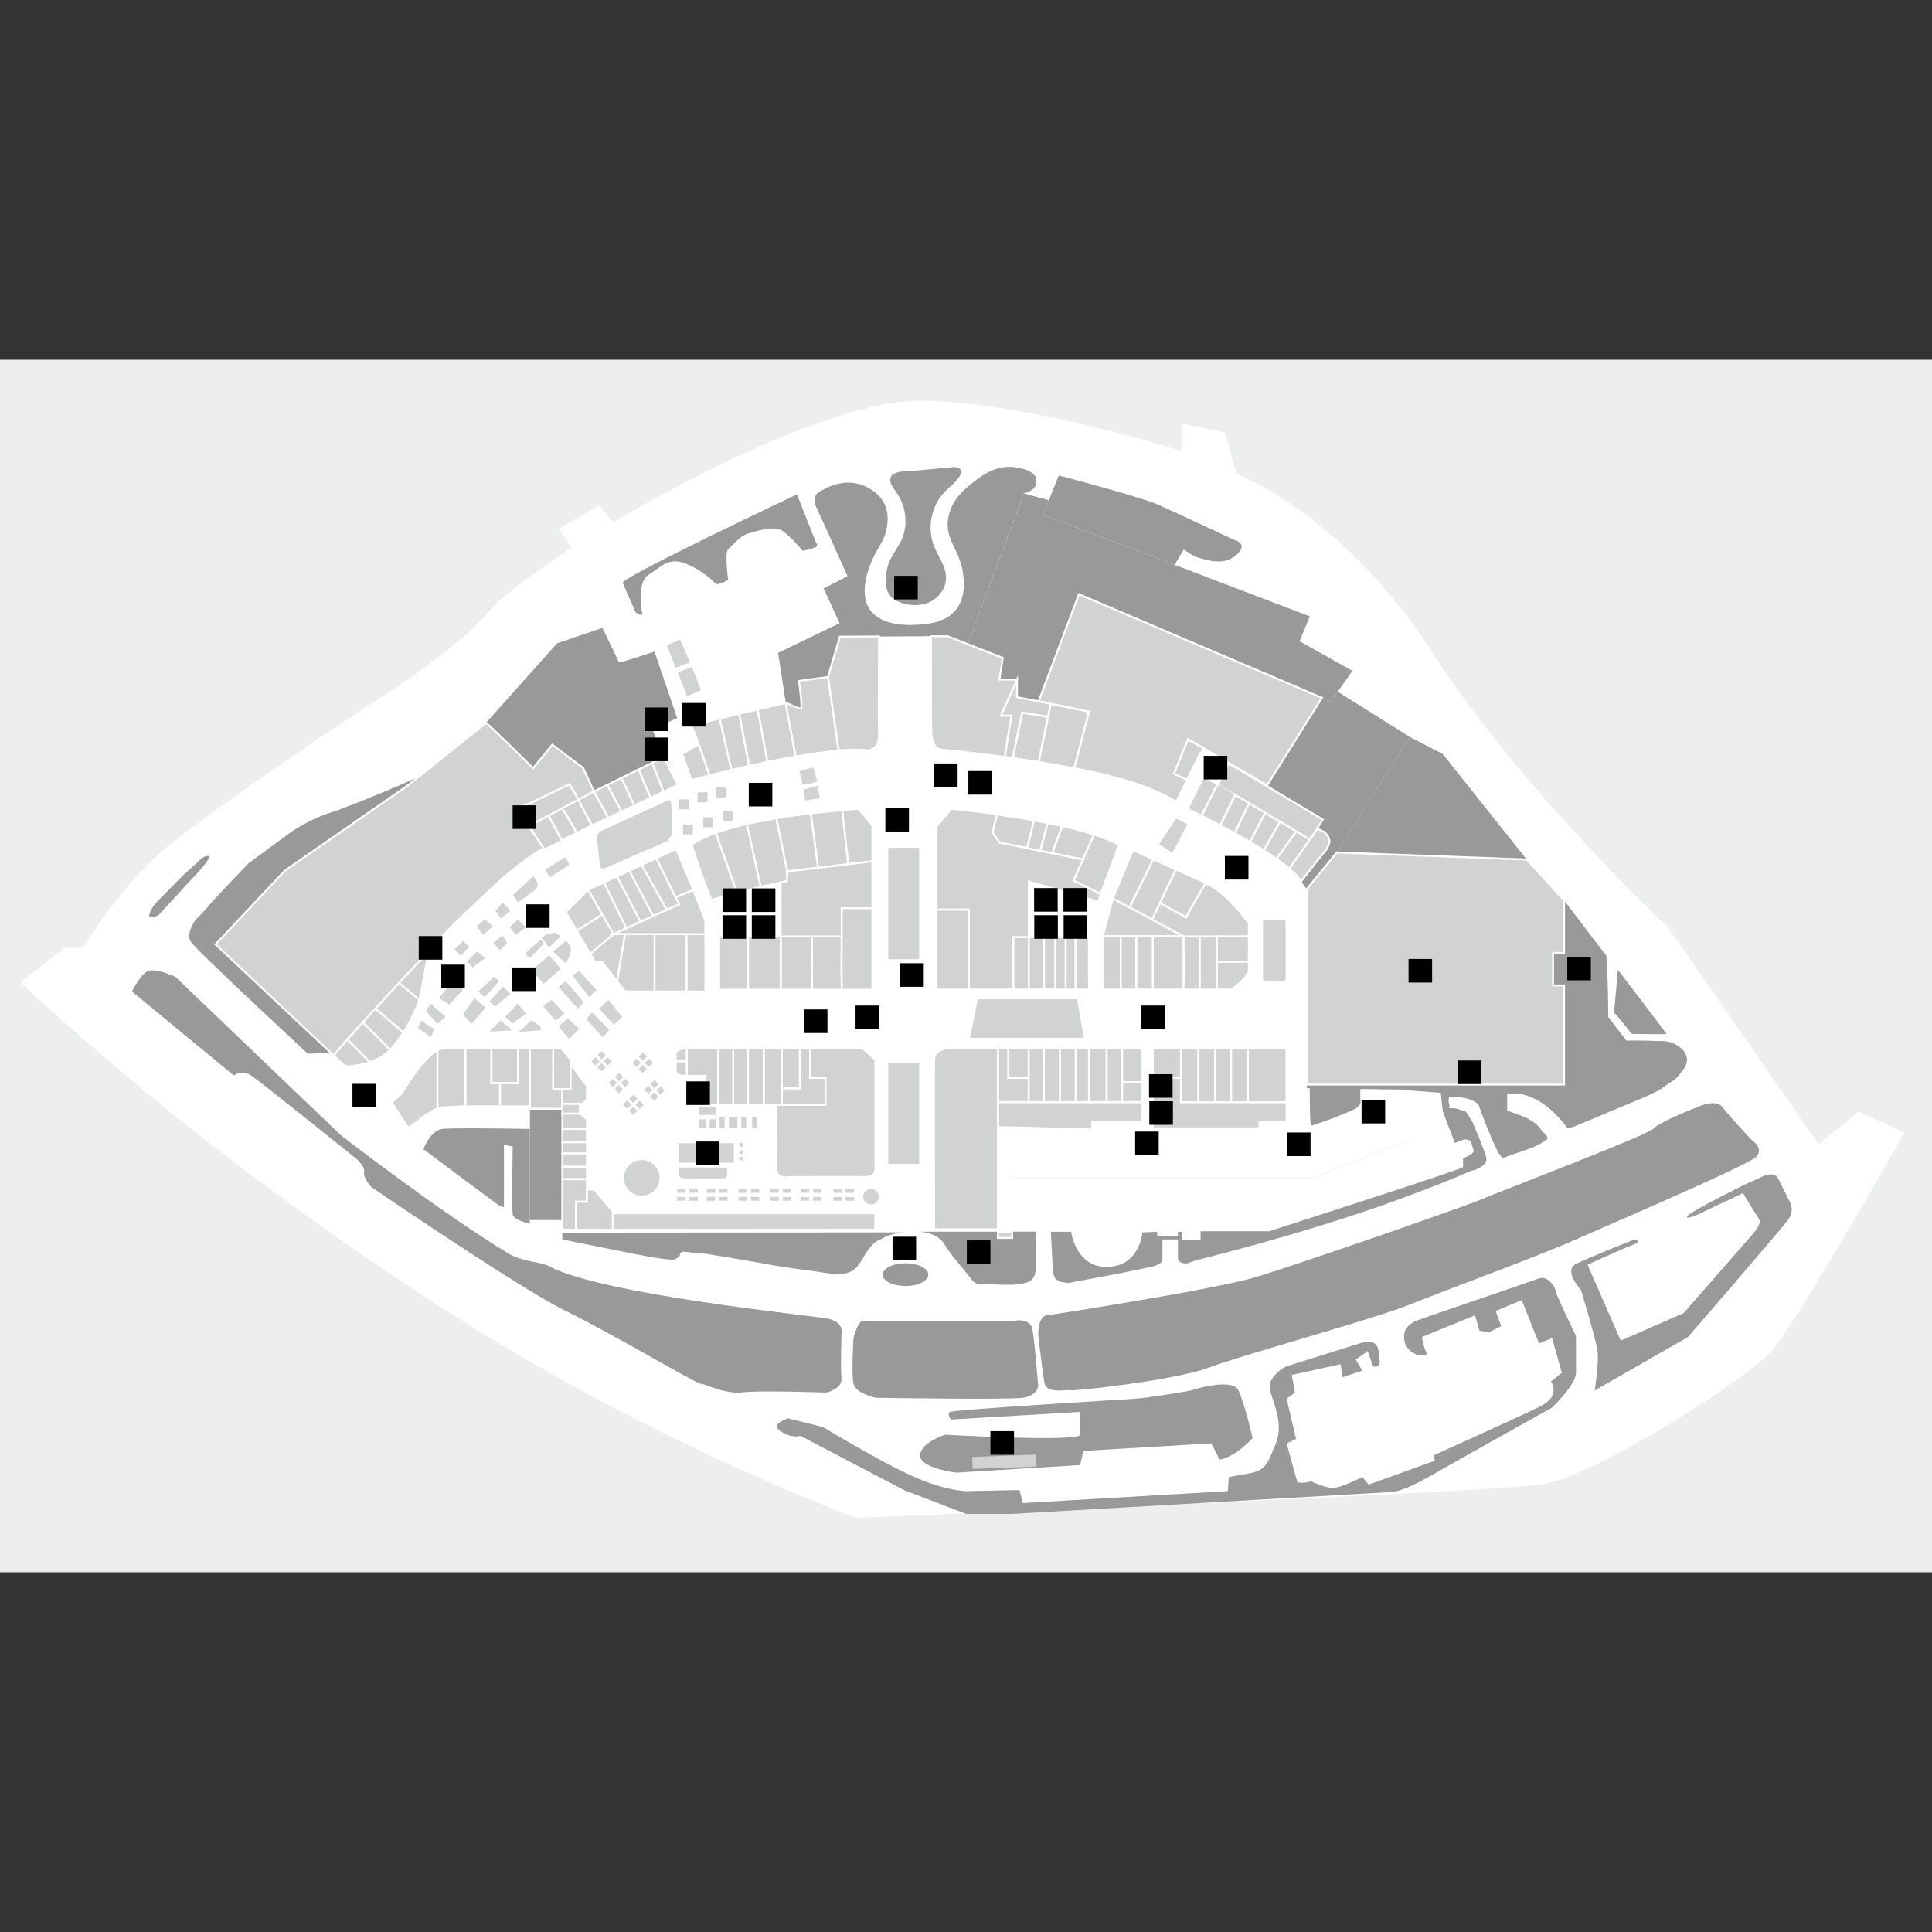 <?xml version="1.0" encoding="utf-8"?>
<!-- Generator: Adobe Illustrator 16.0.0, SVG Export Plug-In . SVG Version: 6.00 Build 0)  -->
<!DOCTYPE svg PUBLIC "-//W3C//DTD SVG 1.1//EN" "http://www.w3.org/Graphics/SVG/1.1/DTD/svg11.dtd">
<svg version="1.1" id="Layer_1" xmlns="http://www.w3.org/2000/svg" xmlns:xlink="http://www.w3.org/1999/xlink" x="0px" y="0px"
	 width="1000px" height="1000px" viewBox="0 0 1000 1000" enable-background="new 0 0 1000 1000" xml:space="preserve">
<rect x="0" y="0" width="1000" height="1000" fill="#333333" stroke="none"/>
<g id="background">
	<rect y="186.202" fill="#EDEFEF" width="1000" height="627.597"/>
</g>
<g id="etc">
	<path fill="#FFFFFF" d="M10.549,508.569l22.78-17.952h9.763c0,0,17.356-28.91,37.967-47.568
		c20.611-18.657,96.545-69.669,120.41-84.856c23.865-15.187,46.646-34.713,52.069-42.306c5.424-7.594,42.306-32.543,42.306-32.543
		l-6.508-9.763l20.61-11.932l7.594,8.678c0,0,105.358-64.002,160.601-62.917c55.242,1.084,133.373,26.034,133.373,26.034v-14.102
		l22.482,4.339l6.102,21.695c0,0,55.188,20.611,101.185,92.206c45.995,71.595,121.929,142.269,121.929,142.269l78.104,112.466
		l20.61-16.925l23.864,10.821c0,0-56.408,99.609-69.425,113.711c-13.02,14.104-90.036,64.002-118.241,68.341
		c-28.204,4.339-355.236,17.356-355.236,17.356c-22.97-8.896-53.968-21.723-89.766-39.052
		c-89.222-43.175-151.353-86.811-189.564-113.901C120.166,601.915,67.337,561.046,10.549,508.569z"/>
	<path fill="#FFFFFF" stroke="#FFFFFF" stroke-miterlimit="10" d="M858.735,538.916c-6.373-0.379-16.923-0.271-16.923-0.271
		l-9.41-12.202c0,0-0.108-22.861-1.004-31.702l-21.831-28.666l-19.336-21.182l-43.419-54.619l-16.978-8.787l-37.425-23.458
		l-3.607,5.125l11.229-15.919l-27.336-15.35l5.288-12.854l-69.97-26.686l4.772-8c0,0,4.123,3.363,8.245,4.502
		c4.122,1.112,12.719,4.122,19.092-1.763c6.373-5.885-1.112-7.566-1.112-7.566s-30.347-14.238-39.702-18.36
		c-8.462-3.715-44.366-13.234-51.256-15.051l-5.151,12.854l-12.963-3.553c0.161-0.407,2.25-0.353,4.394-2.007
		c2.143-1.654,2.359-3.634,2.115-5.37c-0.624-4.366-8.518-6.156-13.101-6.373c-9.166-0.407-16.055,5.153-21.449,9.492
		c-6.511,5.234-8.651,9.709-9.41,11.499c-0.271,0.678-1.248,3.037-1.709,5.966c-1.654,10.929,6.129,15.784,7.729,28.205
		c0.299,2.359,0.896,6.916-0.217,11.606c-3.443,4.339-6.671,8.461-9.355,11.905c-4.664,2.333-9.845,2.712-13.126,2.956
		c-3.553,0.271-19.742,1.464-25.815-8.244c-5.644-8.977,0.353-22.563,1.627-25.465c3.037-6.888,6.941-10.115,7.729-18.333
		c0.219-2.305,0.488-5.614-1.003-9.356c-3.037-7.566-10.767-10.359-12.096-10.848c-11.362-4.095-21.831,3.363-22.834,4.122
		l-10.333,2.062c-0.325-0.841-0.515-1.329-0.515-1.329s-1.928,0.895-5.183,2.468l0,0c-18.793,8.922-82.496,39.377-85.046,43.229
		l16.462,35.689l-18.469,5.478c-2.359-4.963-8.488-17.709-8.488-17.709l-23.458,7.973l-36.801,41.086
		c-1.248,0.949-24.272,19.417-34.903,27.906c-7.512,3.688-37.587,16.109-44.909,18.333c-8.245,2.495-16.977,7.24-21.723,10.739
		c-4.746,3.498-21.452,15.729-21.452,15.729s-20.285,21.207-20.367,21.723c-0.081,0.487-7.078,7.62-7.078,7.62
		s-4.99,6.861-2.495,11.119c2.495,4.258,60.639,58.144,60.639,58.144l10.224-0.486c0.407,0.082,2.115,0.353,3.146,1.354
		c-0.081,0.081-0.163,0.162,0,0c2.17,2.007,5.126,5.776,7.594,5.642c1.898-0.107,5.288-0.461,9.058-1.52
		c6.617,8.027,13.424,20.231,13.424,20.231l8.244,12.719c0,0,10.848-7.27,15.485-9.79c0.624-0.326,14.509-0.949,14.509-0.949H258.8
		h14.78l0.732,1.03v0.244v10.439c-3.959-0.082-39.458-0.705-45.344,0c-6.237,0.761-9.736,10.495-9.736,10.495
		s37.696,28.204,38.944,28.963c1.247,0.762,2.739,1.005,2.739,1.005v-32.19l4.502,0.76c0,0-0.488,31.702,0,35.201
		c0.379,2.604,6.265,4.229,8.895,4.908c0-3.933,0-9.465,0-15.919v13.994h16.76c0,2.031,0.027,3.715,0.054,4.987v1.492v3.498
		c0,0,32.679,6.727,46.917,9.356c3.363,0.379,6.727,1.109,10.115,1.109c1.492,0,2.981-0.759,3.743-2.251
		c0.38-0.379,0-0.759,0.38-1.109c0.379-0.354,1.109-0.762,1.49-0.762c3.741,0.381,7.483,0.762,11.605,1.112
		c11.987,1.871,23.188,3.823,35.201,5.993c10.277,1.844,31.188,4.122,30.835,4.746c4.475-0.082,8.923-0.437,11.824-3.635
		c3.741-4.122,5.232-9.355,9.733-13.1c1.492-1.111,3.363-1.491,4.854-2.631c1.112-0.38,1.872-0.76,2.981-1.112
		c2.251-0.759,4.503-1.109,6.861-1.383H457.8c7.403-1.952,16.163-3.146,25.709-2.276c0,0.435,0,0.649,0,0.649h5.207
		c2.007,0.325,4.04,0.759,6.074,1.274h-19.255c5.262,0.298,10.495,1.844,13.343,6.59c3.96,6.59,9.384,11.96,13.967,18.089
		c1.41,1.6,2.983,3.254,7.105,2.495c5.722,0,11.442,0.73,17.166,0c7.35-0.922,9.059-2.902,9.004-10.034l-0.136-17.167h-7.566
		l1.546-3.417h3.417h0.949h3.417h0.949h3.417h0.947h3.417h0.949l0.76,3.417h-4.177c0.38,7.051,0.732,13.75,1.112,20.801
		c0,1.111,0.759,2.251,1.111,3.362c0.38,0.38,1.11,0.76,1.49,1.112c0.761,0.38,1.111,0.76,1.871,0.76
		c1.491,0,2.63,0.759,4.122,0.379c13.857-2.63,26.577-4.854,40.437-7.864c1.87-0.38,6.048-1.004,7.62-3.553
		c0-5.804,0-11.037,0-11.037h7.974c0,0,0.136,6.428,0.055,10.034c0.379,1.871,2.687,2.686,4.938,2.305
		c1.489-0.38,2.981-1.109,4.502-1.489c49.791-12.722,96.22-26.577,142.62-46.431c0.76-0.38,1.11,0,1.871-0.38
		c1.49-0.759,2.981-1.491,4.502-2.63c1.49-1.492,1.49-3.363,0.76-5.234c-1.871-5.612-4.122-10.494-6.373-16.107
		c-1.112-1.871-1.871-3.742-3.362-5.613c-0.76-1.112-2.251-1.112-3.362-1.491c-1.87-0.76-3.741-1.11-5.612-0.76
		c-0.027-0.244,0-0.353,0.054-0.407c0.136-1.789-1.085-3.851-0.054-5.586c5.231,0,10.848,0.38,14.97,3.742
		c2.983,8.244,5.993,16.109,9.735,23.946c0.76,1.492,1.871,2.981,2.981,4.122c7.485-3.362,16.841-4.854,23.214-10.115
		c0-1.871-1.87-2.631-2.98-4.122c-4.122-6.373-11.607-7.864-17.98-10.495c0-2.981,0-5.614,0-8.597
		c12.72-1.871,23.946,7.864,31.079,17.601c1.491,0,2.63-0.38,3.742-0.76c12.366-5.234,24.326-10.115,36.692-15.35
		c3.361-1.491,6.726-2.983,9.734-5.234c2.25-1.871,4.502-2.63,6.373-4.501c1.491-1.872,2.793-3.119,4.122-5.234
		C876.933,544.53,865.922,538.021,858.735,538.916z M172.723,546.211c0.027-0.026,0.027-0.026,0.027-0.026
		c0.949-1.085,2.386-2.875,3.932-4.744c0.054,0.025,0.108,0.054,0.163,0.079C175.246,543.337,173.89,544.91,172.723,546.211z
		 M256.875,378.993c-2.088-2.007-3.824-3.634-4.854-4.501C253.268,375.549,254.977,377.122,256.875,378.993
		C256.902,378.993,256.902,378.993,256.875,378.993z M529.831,255.627c0.027-0.054,0.027-0.109,0.055-0.136L529.831,255.627z"/>
	<path fill="#999999" d="M435.537,713.375c-0.569-5.613,0.027-23.024,0.027-23.024s1.652-6.183-7.322-7.862
		c-8.978-1.683-116.233-12.366-143.733-26.957c-4.827-2.576-13.966-2.277-21.343-6.728c-34.577-20.854-86.484-60.991-86.484-60.991
		l-85.914-82.197c0,0-10.658-5.044-14.59-2.82c-3.932,2.251-7.865,10.387-7.865,10.387l52.774,43.527c0,0,3.933-3.363,8.977,0
		c5.044,3.362,53.914,42.686,53.914,42.686s5.044,3.935,4.501,7.295c-0.569,3.363,3.933,7.865,3.933,7.865
		s77.29,52.773,100.423,64.001c23.133,11.229,67.474,37.615,69.724,37.615c2.252,0,12.367,5.613,21.888,4.501
		c9.546-1.111,43.229,0.136,43.229,0.136S436.105,718.989,435.537,713.375z"/>
	<path fill="#999999" d="M453.192,723.491c0,0,68.284,1.109,76.148,0c7.865-1.112,8.027-6.186,8.027-6.186
		s-1.844-23.022-2.982-29.208c-1.11-6.183-9.546-4.501-9.546-4.501s-75.229,0-78.05,0s-5.044,8.978-5.044,8.978
		s-1.112,18.521,0,23.595C442.859,721.24,453.192,723.491,453.192,723.491z"/>
	<path fill="#999999" d="M856.104,584.016c-2.25,3.146-78.617,32.22-89.274,36.722c-10.658,4.502-96.572,34.252-117.346,40.436
		c-20.773,6.183-103.325,19.092-107.802,19.661c-4.475,0.569-4.312,10.115-4.312,10.115s2.089,18.521,3.2,24.706
		c1.11,6.184,11.797,3.36,13.479,3.933c1.684,0.569,53.913-5.045,71.866-11.797c17.979-6.727,85.914-25.275,103.867-32.57
		c17.979-7.296,66.821-25.273,81.98-32.001c15.159-6.726,92.642-39.866,97.144-44.367c4.502-4.502-2.251-8.812-2.251-8.812
		s-11.798-12.529-15.16-17.03c-3.362-4.502-12.908,0-12.908,0S858.355,580.87,856.104,584.016z"/>
	<path fill="#999999" d="M796.604,661.713c-4.502,1.682-61.207,20.909-62.89,21.695c-1.682,0.787-8.435,3.011-6.726,10.875
		c1.682,7.864,12.908,8.977,11.228,5.613c-1.682-3.362-2.251-7.864-2.251-7.864l27.526-11.229l2.251,7.865l4.501,1.111l6.727-3.362
		l-2.819-7.865l13.479-5.611l8.979,22.453l6.726-2.819l5.045,17.979l-5.614,4.502c0,0,5.614,7.295-5.611,12.909
		c-11.229,5.613-55.025,25.275-55.025,25.275l0.569,2.819l-34.252,12.365l-3.362-3.933c0,0-10.658,5.614-15.16,5.614
		s-11.228-3.363-11.228-3.363s-6.728,1.682-7.297,0c-0.567-1.682-5.449-19.661-5.449-19.661l4.882-2.251l-4.882-20.828l4.312-3.146
		l-1.682-9.142l25.273-5.611l1.112,6.726l10.115-3.363l-3.363-5.749l6.185-4.364l2.819,7.862c0,0,3.935,1.41,3.363-3.498
		c-0.57-4.906,0-11.66-10.658-8.299c-10.658,3.363-35.608,11.229-37.452,11.797c-1.844,0.57-10.277,5.939-8.597,12.529
		c1.682,6.562,7.295,17.248,2.819,27.906c-4.502,10.658-5.044,13.479-14.591,15.158c-9.546,1.683-9.546,1.683-9.546,1.683
		l-0.568,7.295l-106.118,6.185l-1.683-6.727l-27.635,0.569c0,0-10.55,0-27.96-7.864c-17.411-7.865-46.049-25.275-46.049-25.275
		l-17.98-4.502c0,0-10.113,2.82-3.933,6.728c6.184,3.933,10.116,2.251,10.116,2.251l53.561,28.066l32.22,12.367h23.7l194.854-11.229
		c0,0,5.045,1.11,20.771-7.864c15.729-8.979,64.003-35.934,64.003-35.934s12.365-11.798,12.365-17.979s0-19.092,0-19.092
		s-10.656-21.887-10.656-23.595C805.012,666.215,801.079,660.031,796.604,661.713z"/>
	<path fill="#999999" d="M495.064,762.244l64.002-3.932l1.681-7.298l66.253-3.93l4.285,8.435
		c8.786-1.682,17.058-11.174,17.058-11.174s-3.932-17.465-7.295-24.598c-3.362-7.132-24.706,0-24.706,0s-21.343,3.77-29.207,4.258
		c-7.865,0.488-93.777,5.668-95.46,6.81c-1.682,1.139,0.569,3.932,0.569,3.932l66.822-3.932c0,0,0,7.862,0,11.797
		c0,3.932-69.778,0-69.778,0s-12.746,3.932-13.019,10.655C475.998,759.993,495.064,762.244,495.064,762.244z"/>
	<path fill="#999999" d="M925.747,620.898c0,0-3.362-7.105-5.613-11.229s-9.329,0-9.329,0l-7.512,3.362
		c0,0-18.902,9.329-26.686,14.075c-1.817,1.11-3.038,1.979-3.256,2.387c-1.111,2.251,5.992-1.112,5.992-1.112l22.835-10.848
		c0,0,6.728,11.228,8.3,13.479c1.547,2.251-2.687,7.105-2.687,7.105l-36.312,41.547l-32.57,14.237l-17.221-39.298
		c0,0,16.76-7.7,24.353-10.631c3.853-1.489-0.024-2.468-0.024-2.468s-23.596,9.356-30.319,12.719
		c-6.728,3.363,2.604,13.479,2.604,13.479s7.864,25.815,8.599,31.812c0.759,5.993-1.492,20.204-1.492,20.204l48.3-27.688
		c0,0,48.3-55.784,52.042-61.021C929.489,625.753,925.747,620.898,925.747,620.898z"/>
	<path fill="#999999" d="M459.999,291.587c-0.949,2.604-1.491,5.37-1.573,8.163c-0.081,3.119,0.461,6.427,2.495,8.814
		c1.438,1.681,3.472,2.712,5.532,3.444c4.882,1.682,10.441,1.708,15.078-0.569c4.608-2.305,8.082-7.105,8.137-12.258
		c0.054-5.994-4.068-11.065-6.265-16.651c-3.637-9.275-1.438-20.529,5.396-27.771c2.576-2.712,5.723-4.909,7.756-8.027
		c0.68-1.03,1.223-2.359,0.68-3.471c-0.731-1.519-2.849-1.6-4.528-1.438c-6.617,0.624-13.234,1.248-19.853,1.872
		c-3.418,0.325-12.826-0.434-12.015,5.424c0.298,2.143,1.816,3.851,3.064,5.614c5.099,7.132,6.346,17.031,2.631,24.95
		c-1.521,3.227-3.771,6.075-5.397,9.275C460.73,289.771,460.352,290.666,459.999,291.587z"/>
	<path fill="#999999" d="M265.363,628.519c0.379,2.604,6.265,4.23,8.895,4.909c-0.027-9.872,0.027-29.615,0-49.087
		c-3.959-0.081-39.458-0.705-45.344,0c-6.237,0.76-9.736,10.496-9.736,10.496s37.696,28.204,38.943,28.963
		c1.248,0.76,2.739,1.004,2.739,1.004v-32.189l4.502,0.76C265.363,593.317,264.875,625.021,265.363,628.519z"/>
	<path fill="#999999" d="M443.185,656.1c3.743-4.123,5.234-9.354,9.736-13.1c1.491-1.111,3.362-1.491,4.854-2.63
		c1.109-0.38,1.871-0.76,2.98-1.112c2.251-0.759,4.502-1.111,6.861-1.383l-176.547,0.136v3.498c0,0,32.679,6.728,46.917,9.356
		c3.36,0.38,6.726,1.109,10.113,1.109c1.491,0,2.983-0.759,3.742-2.25c0.38-0.38,0-0.76,0.38-1.11
		c0.381-0.38,1.112-0.762,1.491-0.762c3.743,0.382,7.485,0.762,11.607,1.112c11.985,1.871,23.188,3.824,35.2,5.993
		c10.277,1.845,31.188,4.122,30.836,4.746C435.836,659.625,440.256,659.271,443.185,656.1z"/>
	<path fill="#999999" d="M673.455,456.202l2.982,4.095l15.514-19.062l37.886-59.744l-37.425-23.458l-3.607,5.125l-4.583-1.953
		l-28.366,45.289l28.827,17.655l-2.712,4.771c0.461,0.136,1.085,0.325,1.79,0.678c0.437,0.22,1.329,0.651,2.226,1.467
		c0.679,0.597,1.601,2.224,2.032,3.361c0.301,0.759,0.354,1.683-0.025,2.687c-0.379,1.028-1.111,2.169-1.302,2.438
		C681.781,445.544,677.876,449.856,673.455,456.202z"/>
	<path fill="#999999" d="M81.928,473.775l5.044-5.426l10.658-11.605c0,0,8.787-8.978,10.305-12.176c1.518-3.2-3.553-0.57-3.932,0
		c-0.38,0.567-8.977,8.242-8.977,8.242l-14.4,14.592c0,0-3.363,4.122-3.363,6.373S81.928,473.775,81.928,473.775z"/>
	<path fill="#999999" d="M98.66,487.254c2.495,4.23,60.639,58.146,60.639,58.146l10.224-0.487c0.407,0.081,2.115,0.353,3.146,1.354
		c0.244-0.271-0.271,0.325,0,0L111.542,488.8l35.987-38.211l69.154-48.544c-7.512,3.688-37.587,16.109-44.909,18.333
		c-8.245,2.495-16.977,7.241-21.723,10.74c-4.746,3.498-21.452,15.729-21.452,15.729s-20.285,21.208-20.367,21.725
		c-0.081,0.516-7.078,7.621-7.078,7.621S96.166,482.996,98.66,487.254z"/>
	<polygon fill="#999999" points="790.231,444.894 746.786,390.302 729.81,381.488 691.924,441.232 	"/>
	<path fill="#999999" d="M803.873,493.247v16.812h5.694v51.312H676.411v1.897c0,0,0.516,0,1.492,0.026c0,0,0,19.037,0.73,19.281
		c0.759,0.244,18.226-6.237,22.454-8.488c4.231-2.251,2.983-4.989,2.983-4.989v-5.425c7.051,0.109,14.97,0.19,23.239,0.299
		l0.463,0.325l17.979,1.329l1.003,9.492l6.238,16.461c0,0,2.956-0.977,3.959-1.52c1.004-0.541,3.878-0.3,4.421,1.086
		c0.515,1.326,1.383,3.932,1.383,4.936c0,1.003-5.479,3.498-5.479,3.498s0,3.499,0,4.502c0,1.004-100.314,33.194-100.314,33.194
		h-35.554l0.025,4.608l-9.652-0.106l0.136-4.204h-2.197v2.143l-10.657,0.027l-0.188-2.196l-7.539,0.354
		c0,0-1.247,17.354-17.98,17.844c-15.538,0.462-18.574-15.864-18.929-18.196h-10.521c0.38,7.052,0.73,13.749,1.11,20.802
		c0,1.11,0.761,2.25,1.111,3.361c0.38,0.38,1.112,0.76,1.491,1.111c0.76,0.38,1.111,0.76,1.872,0.76c1.491,0,2.63,0.76,4.122,0.38
		c13.855-2.631,26.576-4.854,40.435-7.862c1.871-0.382,6.048-1.006,7.621-3.555c0-5.804,0-11.038,0-11.038h7.973
		c0,0,0.138,6.43,0.057,10.034c0.379,1.871,2.685,2.687,4.936,2.307c1.491-0.381,2.983-1.111,4.502-1.491
		c49.791-12.72,96.22-26.577,142.62-46.429c0.76-0.381,1.112,0,1.871-0.381c1.492-0.76,2.982-1.49,4.502-2.631
		c1.492-1.491,1.492-3.361,0.76-5.232c-1.871-5.613-4.122-10.495-6.373-16.108c-1.11-1.871-1.871-3.742-3.361-5.614
		c-0.761-1.109-2.25-1.109-3.362-1.49c-1.871-0.76-3.742-1.11-5.613-0.76c-0.025-0.244,0-0.354,0.056-0.405
		c0.136-1.79-1.086-3.853-0.056-5.587c5.233,0,10.85,0.38,14.972,3.741c2.98,8.244,5.991,16.108,9.733,23.946
		c0.76,1.491,1.871,2.982,2.983,4.122c7.483-3.363,16.841-4.854,23.214-10.116c0-1.871-1.871-2.63-2.982-4.122
		c-4.122-6.373-11.605-7.864-17.979-10.495c0-2.98,0-5.611,0-8.597c12.719-1.871,23.944,7.865,31.079,17.601
		c1.489,0,2.63-0.38,3.74-0.76c12.366-5.231,24.326-10.115,36.692-15.349c3.362-1.492,6.728-2.983,9.735-5.234
		c2.252-1.871,4.502-2.631,6.374-4.502c1.489-1.871,2.793-3.119,4.122-5.233c5.098-8.243-5.912-14.754-13.101-13.856
		c-6.373-0.38-16.923-0.271-16.923-0.271l-9.41-12.202c0,0-0.106-22.861-1.004-31.702l-21.831-28.665v27.174h-5.722V493.247
		L803.873,493.247z"/>
	<path fill="#999999" d="M523.919,640.75h-7.431v-3.229h-40.95c5.262,0.299,10.495,1.845,13.343,6.591
		c3.96,6.59,9.384,11.96,13.967,18.089c1.41,1.6,2.983,3.254,7.105,2.495c5.722,0,11.443,0.729,17.166,0
		c7.35-0.923,9.059-2.902,9.004-10.034l-0.136-17.167h-12.041v3.255H523.919z"/>
	<polygon fill="#999999" points="529.913,255.41 500.949,333.433 519.011,340.511 517.302,351.738 526.414,351.738 526.414,360.877 
		537.614,363.156 558.442,307.561 688.778,363.156 700.006,347.236 672.669,331.887 677.957,319.032 539.893,266.394 
		542.876,258.936 	"/>
	<path fill="#999999" d="M285.838,385.421l15.973,11.986l5.614,12.231l36.122-17.763l-5.855-14.265l12.801-5.939l-11.743-34.441
		c0,0-18.225,6.237-18.468,5.478c-0.244-0.759-8.489-17.709-8.489-17.709l-23.458,7.973l-36.747,41.14c0,0,0.136-0.108,0,0
		c5.017,4.204,20.611,19.906,24.326,23.458L285.838,385.421z"/>
	<g>
		<path fill="#999999" d="M536.395,248.034c-0.622-4.366-8.516-6.156-13.099-6.373c-9.167-0.407-16.055,5.153-21.452,9.492
			c-6.508,5.234-8.648,9.709-9.41,11.499c-0.271,0.678-1.246,3.037-1.708,5.966c-1.652,10.929,6.131,15.784,7.729,28.205
			c0.461,3.552,1.573,12.095-3.498,18.604c-5.315,6.834-14.347,7.512-19.229,7.864c-3.554,0.271-19.742,1.464-25.817-8.244
			c-5.642-8.977,0.353-22.563,1.628-25.465c3.037-6.888,6.942-10.115,7.729-18.333c0.219-2.305,0.488-5.614-1.003-9.356
			c-3.038-7.566-10.767-10.359-12.096-10.848c-11.363-4.095-21.831,3.363-22.834,4.122c0,0-3.363,1.872-0.76,7.485
			c2.631,5.613,16.107,35.553,16.107,35.553l-12.365,6.373l8.243,17.98l-31.812,15.349l3.986,25.954c0,0,0.055,0,0,0l0,0
			c0,0,7.646,3.062,7.892,2.82c0.271-0.841-0.353-8.136-1.058-14.21l0,0l14.941-2.143l6.267-20.746l43.472-0.271l3.688-0.108
			c0,0,0,0.054,0,0.163h8.569l10.414,4.095c0,0,28.855-77.724,28.964-78.022c0.162-0.407,2.251-0.353,4.396-2.007
			C536.448,251.749,536.665,249.77,536.395,248.034z"/>
	</g>
	<ellipse fill="#999999" cx="468.677" cy="659.76" rx="11.797" ry="5.885"/>
	<path fill="#999999" d="M844.633,535.174c0,0,17.98,0.244,17.98,0S837.42,501.98,837.42,501.98l-2.008,22.211
		C836.877,525.194,844.633,535.174,844.633,535.174z"/>
	<path fill="#999999" d="M291.1,573.873h-16.814v57.629H291.1C290.937,616.993,290.937,593.209,291.1,573.873z"/>
	<path fill="#999999" d="M422.98,282.096c-0.761-1.491-10.495-26.197-10.495-26.197s-87.216,41.167-90.228,45.669l6.728,15.35
		c0,0,4.122,2.983,3.36,0c-0.759-2.983-2.251-16.109,3.363-19.472c5.613-3.363,8.979-7.865,15.729-6.726
		c6.727,1.112,16.842,8.597,18.332,10.848c1.491,2.251,7.104-1.491,7.104-1.491s-1.871-14.238,0-15.729
		c1.871-1.491,5.614-6.726,10.495-8.244c4.854-1.492,11.606-3.363,15.729-2.251s12.366,11.228,12.366,11.228
		S423.713,283.614,422.98,282.096z"/>
	<path fill="#999999" d="M607.989,292.347l4.771-8c0,0,4.122,3.363,8.244,4.502c4.122,1.112,12.719,4.122,19.092-1.763
		c6.373-5.885-1.11-7.566-1.11-7.566s-30.348-14.238-39.702-18.36c-8.462-3.715-44.367-13.234-51.256-15.051l-8.138,20.285
		L607.989,292.347z"/>
</g>
<g id="rooms">
	<rect x="516.488" y="637.521" fill="#D1D3D3" stroke="#FFFFFF" stroke-miterlimit="10" width="7.431" height="3.229"/>
	<rect x="459.294" y="438.33" fill="#D1D3D3" stroke="#FFFFFF" stroke-miterlimit="10" width="16.978" height="58.66"/>
	<rect x="459.294" y="549.899" fill="#D1D3D3" stroke="#FFFFFF" stroke-miterlimit="10" width="16.978" height="52.965"/>
	<path fill="#D1D3D3" stroke="#FFFFFF" stroke-miterlimit="10" d="M439.062,447.28l-3.118-27.933
		c-4.016,0.353-10.632,0.976-16.326,1.654c0.812,5.56,3.146,23.459,3.77,28.178L439.062,447.28z"/>
	<path id="r157" fill="#D1D3D3" stroke="#FFFFFF" stroke-miterlimit="10" d="M368.146,465.775l13.396-3.58
		c-1.492-4.178-8.543-24.108-11.063-31.16c-4.827,1.79-9.629,4.041-12.504,6.292l4.803,14.454
		C365.162,457.911,367.332,463.579,368.146,465.775z"/>
	<path fill="#D1D3D3" stroke="#FFFFFF" stroke-miterlimit="10" d="M386.506,426.507c1.708,7.351,6.185,28.149,7.132,32.462
		l13.695-2.875l0.19-4.99l-5.644-27.553C397.218,424.31,391.034,425.503,386.506,426.507z"/>
	<path fill="#D1D3D3" stroke="#FFFFFF" stroke-miterlimit="10" d="M381.543,462.195l12.095-3.229
		c-0.868-4.041-5.424-25.167-7.132-32.462c-5.234,1.193-11.635,2.982-16.027,4.528C373.027,438.168,380.133,458.182,381.543,462.195
		z"/>
	<path fill="#D1D3D3" stroke="#FFFFFF" stroke-miterlimit="10" d="M407.523,451.076l15.862-1.925
		c-1.166-8.651-3.062-23.458-3.77-28.177c-5.101,0.624-12.122,1.6-17.736,2.522L407.523,451.076z"/>
	<rect x="404.079" y="484.705" fill="#D1D3D3" stroke="#FFFFFF" stroke-miterlimit="10" width="16.244" height="27.607"/>
	<path fill="#D1D3D3" stroke="#FFFFFF" stroke-miterlimit="10" d="M420.323,484.705c-0.136,9.682,0,27.607,0,27.607h15.35
		c-0.106-6.373-0.081-21.479,0-27.607H420.323L420.323,484.705z"/>
	<path fill="#D1D3D3" stroke="#FFFFFF" stroke-miterlimit="10" d="M435.944,419.211l3.118,28.069l12.502-1.438v-18.495l-7.24-8.731
		C444.324,418.615,440.689,418.805,435.944,419.211z"/>
	<polygon fill="#D1D3D3" stroke="#FFFFFF" stroke-miterlimit="10" points="407.306,456.094 404.079,456.744 404.079,484.705 
		435.673,484.705 435.673,470.087 451.564,470.087 451.564,445.843 407.523,451.076 	"/>
	<path id="k104-3" fill="#D1D3D3" stroke="#FFFFFF" stroke-miterlimit="10" d="M311.791,498.102l7.621,9.817
		c0,0,3.797-22.184,4.095-24.407h-5.938l-12.123,10.145l2.604,4.445H311.791L311.791,498.102z"/>
	<path id="k104-2" fill="#D1D3D3" stroke="#FFFFFF" stroke-miterlimit="10" d="M298.476,481.694l6.972,11.96l12.123-10.145
		c-0.979-1.682-3.282-5.75-5.912-10.333C308.89,475.186,301.784,479.66,298.476,481.694z"/>
	<path id="k104-1" fill="#D1D3D3" stroke="#FFFFFF" stroke-miterlimit="10" d="M292.835,472.04l5.641,9.654
		c3.038-1.871,9.928-6.156,13.207-8.518c-2.332-4.065-5.641-9.79-7.238-12.665L292.835,472.04z"/>
	<g id="r184-186">
		<polygon fill="#D1D3D3" stroke="#FFFFFF" stroke-miterlimit="10" points="355.399,483.512 338.803,483.512 338.803,513.207 
			338.803,513.207 338.803,483.512 323.507,483.512 319.412,507.919 323.534,513.207 355.399,513.207 		"/>
		<rect x="355.399" y="483.512" fill="#D1D3D3" stroke="#FFFFFF" stroke-miterlimit="10" width="9.709" height="29.695"/>
	</g>
	<polygon id="r155-1" fill="#D1D3D3" stroke="#FFFFFF" stroke-miterlimit="10" points="325.677,450.697 338.07,474.209 
		345.176,470.955 332.158,447.688 	"/>
	<polygon id="r154-2" fill="#D1D3D3" stroke="#FFFFFF" stroke-miterlimit="10" points="338.07,474.209 325.677,450.697 
		319.276,453.653 331.508,477.165 	"/>
	<polygon id="r155-2" fill="#D1D3D3" stroke="#FFFFFF" stroke-miterlimit="10" points="339.697,444.188 332.158,447.688 
		345.176,470.955 351.549,468.054 	"/>
	<path id="r154-1" fill="#D1D3D3" stroke="#FFFFFF" stroke-miterlimit="10" d="M312.523,456.771l11.66,23.7l7.322-3.309
		c-1.628-3.281-12.229-23.539-12.229-23.539L312.523,456.771z"/>
	<path id="r153" fill="#D1D3D3" stroke="#FFFFFF" stroke-miterlimit="10" d="M317.595,483.512l6.591-3.038l-11.66-23.7l-8.108,3.741
		C305.934,463.227,315.724,480.23,317.595,483.512z"/>
	<path fill="#D1D3D3" stroke="#FFFFFF" stroke-miterlimit="10" d="M365.108,483.512v-6.997c0,0-2.956-7.594-6.267-15.944l-9.14,3.77
		l1.845,3.716l-33.979,15.433h47.54V483.512L365.108,483.512z"/>
	<path id="r156" fill="#D1D3D3" stroke="#FFFFFF" stroke-miterlimit="10" d="M339.697,444.188l10.007,20.179l9.14-3.771
		c-1.221-2.981-6.697-16.001-8.841-21.151L339.697,444.188z"/>
	<path fill="#D1D3D3" stroke="#FFFFFF" stroke-miterlimit="10" d="M404.648,571.866h22.672v-13.967h-7.946v-15.351
		c-1.274,0-4.067,0-5.37,0v20.746h-9.354L404.648,571.866L404.648,571.866z"/>
	<path fill="#D1D3D3" stroke="#FFFFFF" stroke-miterlimit="10" d="M355.526,542.551c-0.021,0-0.056,0-0.072,0
		c-4.231,0-5.75,2.115-5.75,2.115s0,2.253,0,4.702h5.822V542.551z"/>
	<path fill="#D1D3D3" stroke="#FFFFFF" stroke-miterlimit="10" d="M349.704,549.368c0,1.867,0,3.849,0,5.033
		c0.027,2.737,5.262,2.468,5.262,2.468h0.562v-7.501H349.704L349.704,549.368z"/>
	<path id="r147" fill="#D1D3D3" stroke="#FFFFFF" stroke-miterlimit="10" d="M355.526,542.551v14.318h9.663v14.97h6.479v-29.288
		C363.384,542.551,356.733,542.551,355.526,542.551z"/>
	<path id="r146-1" fill="#D1D3D3" stroke="#FFFFFF" stroke-miterlimit="10" d="M379.509,571.866h7.675v-29.315
		c-2.113,0-5.668,0-7.675,0V571.866z"/>
	<path id="r145-1" fill="#D1D3D3" stroke="#FFFFFF" stroke-miterlimit="10" d="M404.648,542.551c-2.552,0-6.834,0-9.356,0v29.315
		h9.356V542.551z"/>
	<path id="r145-2" fill="#D1D3D3" stroke="#FFFFFF" stroke-miterlimit="10" d="M395.265,542.551c-2.224,0-5.938,0-8.106,0v29.315
		h8.106V542.551z"/>
	<path id="r146-2" fill="#D1D3D3" stroke="#FFFFFF" stroke-miterlimit="10" d="M379.509,542.551c-2.196,0-5.804,0-7.811,0v29.315
		h7.811V542.551z"/>
	<path id="r177" fill="#D1D3D3" stroke="#FFFFFF" stroke-miterlimit="10" d="M532.516,485.003h-8.081v27.201h8.081
		c-0.054-0.518,0-1.654,0-4.396c0-2.631,0-6.129,0-9.601C532.516,492.597,532.516,486.982,532.516,485.003z"/>
	<path id="r162-2a" fill="#D1D3D3" stroke="#FFFFFF" stroke-miterlimit="10" d="M538.428,440.419
		c0.624-2.359,2.414-9.085,3.905-14.455c-1.898-0.38-5.261-1.03-7.159-1.354l-3.553,14.454L538.428,440.419z"/>
	<path fill="#D1D3D3" stroke="#FFFFFF" stroke-miterlimit="10" d="M569.643,462.738l4.908-12.692l4.559-12.719
		c-3.2-1.871-8.082-3.824-12.884-5.396l-10.574,23.864L569.643,462.738z"/>
	<path id="r162-2b" fill="#D1D3D3" stroke="#FFFFFF" stroke-miterlimit="10" d="M549.846,427.537
		c-2.007-0.436-5.506-1.193-7.539-1.603c-1.191,4.366-2.686,9.953-3.903,14.455l6.129,1.247L549.846,427.537z"/>
	<path id="r163" fill="#D1D3D3" stroke="#FFFFFF" stroke-miterlimit="10" d="M566.226,431.931
		c-4.556-1.438-11.092-3.173-16.354-4.394l-5.288,14.102l15.893,3.282L566.226,431.931z"/>
	
		<rect id="r180-1" x="484.759" y="470.792" fill="#D1D3D3" stroke="#FFFFFF" stroke-miterlimit="10" width="16.732" height="41.438"/>
	<path id="r162-1" fill="#D1D3D3" stroke="#FFFFFF" stroke-miterlimit="10" d="M513.695,430.954l3.604,5.207l14.292,2.874
		l3.555-14.454c-6.131-1.112-13.643-2.278-19.119-3.064C515.458,424.093,514.319,428.079,513.695,430.954z"/>
	<g id="r174-2-175">
		<rect x="551.581" y="485.003" fill="#D1D3D3" stroke="#FFFFFF" stroke-miterlimit="10" width="5.152" height="27.201"/>
		<path id="r174-1" fill="#D1D3D3" stroke="#FFFFFF" stroke-miterlimit="10" d="M563.595,485.003h-6.859v27.201h6.916
			C563.677,506.78,563.649,494.251,563.595,485.003z"/>
	</g>
	<g id="r175-176">
		<path fill="#D1D3D3" stroke="#FFFFFF" stroke-miterlimit="10" d="M540.408,512.204v-27.201h-7.895c0,8-0.024,26.496,0,27.146
			L540.408,512.204z"/>
		<rect x="540.408" y="485.003" fill="#D1D3D3" stroke="#FFFFFF" stroke-miterlimit="10" width="5.912" height="27.201"/>
	</g>
	<rect x="546.32" y="485.003" fill="#D1D3D3" stroke="#FFFFFF" stroke-miterlimit="10" width="5.261" height="27.201"/>
	<path id="r166" fill="#D1D3D3" stroke="#FFFFFF" stroke-miterlimit="10" d="M584.612,469.653l11.743,6.292
		c2.113-4.61,8.841-18.713,12.312-25.899c-3.579-1.6-8.515-3.823-11.771-5.288L584.612,469.653z"/>
	<polygon fill="#D1D3D3" stroke="#FFFFFF" stroke-miterlimit="10" points="575.988,465.043 570.836,484.569 612.6,484.678 	"/>
	<path id="r171" fill="#D1D3D3" stroke="#FFFFFF" stroke-miterlimit="10" d="M596.681,512.204H612.6
		c0.138-5.804,0.138-19.526,0-27.526h-15.919V512.204L596.681,512.204z"/>
	<path id="r173" fill="#D1D3D3" stroke="#FFFFFF" stroke-miterlimit="10" d="M570.836,484.569v27.635h9.274
		c-0.026-6.861,0-23.812,0-27.526L570.836,484.569z"/>
	<rect id="r172-2" x="580.11" y="484.678" fill="#D1D3D3" stroke="#FFFFFF" stroke-miterlimit="10" width="8.082" height="27.526"/>
	
		<rect id="r172-1" x="588.192" y="484.678" fill="#D1D3D3" stroke="#FFFFFF" stroke-miterlimit="10" width="8.486" height="27.526"/>
	<path fill="#D1D3D3" stroke="#FFFFFF" stroke-miterlimit="10" d="M629.875,484.678h-8.949c0,3.797,0.026,20.692,0,27.526h8.949
		V484.678z"/>
	<path id="r170-2" fill="#D1D3D3" stroke="#FFFFFF" stroke-miterlimit="10" d="M620.926,484.678H612.6
		c0.057,3.797,0.163,20.61,0,27.526h8.326C620.979,505.396,620.952,488.393,620.926,484.678z"/>
	<path id="r165" fill="#D1D3D3" stroke="#FFFFFF" stroke-miterlimit="10" d="M575.988,465.043l8.624,4.61l12.284-24.896
		c-4.312-1.926-8.568-3.851-10.521-4.719L575.988,465.043z"/>
	<path id="r167" fill="#D1D3D3" stroke="#FFFFFF" stroke-miterlimit="10" d="M608.667,450.046
		c-2.007,4.204-5.315,11.038-8.244,17.356l13.533,7.458c2.142-4.122,7.132-12.691,10.143-17.847
		C620.355,455.334,613.604,452.27,608.667,450.046z"/>
	<path id="r168" fill="#D1D3D3" stroke="#FFFFFF" stroke-miterlimit="10" d="M596.355,475.973l16.242,8.705h33.791
		c0.027-3.2,0.056-6.645,0.056-6.645s-10.901-15.756-22.4-20.99c-0.353-0.163,0.38,0.163,0,0c-2.657,4.61-7.078,11.96-10.143,17.845
		l0,0l-13.532-7.458C599.312,469.844,597.358,473.775,596.355,475.973z"/>
	<path id="r169-2" fill="#D1D3D3" stroke="#FFFFFF" stroke-miterlimit="10" d="M646.391,497.722h-16.516v14.482h7.105
		c0,0,9.733-5.479,9.489-11.472C646.444,499.919,646.418,498.888,646.391,497.722z"/>
	<path id="r169-1" fill="#D1D3D3" stroke="#FFFFFF" stroke-miterlimit="10" d="M629.875,484.678v13.071h16.516
		c-0.025-4.963,0-9.546,0.027-13.071H629.875z"/>
	<polygon fill="#D1D3D3" stroke="#FFFFFF" stroke-miterlimit="10" points="565.357,580.599 591.311,580.599 591.311,570.429 
		516.488,570.429 516.488,583.365 565.357,584.585 	"/>
	<rect id="r136" x="563.649" y="542.551" fill="#D1D3D3" stroke="#FFFFFF" stroke-miterlimit="10" width="9.166" height="27.878"/>
	<path id="r137-2" fill="#D1D3D3" stroke="#FFFFFF" stroke-miterlimit="10" d="M548.625,570.429h8.19
		c0.081-9.733,0.081-23.401,0-27.878h-8.19V570.429z"/>
	<polygon fill="#D1D3D3" stroke="#FFFFFF" stroke-miterlimit="10" points="516.488,542.551 516.488,570.429 532.462,570.429 
		532.462,557.873 521.939,557.873 521.939,542.551 	"/>
	<rect id="r139" x="521.939" y="542.551" fill="#D1D3D3" stroke="#FFFFFF" stroke-miterlimit="10" width="10.521" height="15.322"/>
	<rect id="r135" x="572.815" y="542.551" fill="#D1D3D3" stroke="#FFFFFF" stroke-miterlimit="10" width="8.025" height="27.878"/>
	<path id="r137-1" fill="#D1D3D3" stroke="#FFFFFF" stroke-miterlimit="10" d="M556.815,570.429h6.807v-27.878h-6.807
		c0.054,1.952,0.024,5.776,0,13.505C556.788,562.104,556.842,568.341,556.815,570.429z"/>
	<path id="r138-2" fill="#D1D3D3" stroke="#FFFFFF" stroke-miterlimit="10" d="M532.462,542.551v27.878h7.892
		c-0.16-17.845-0.054-25.058,0-27.878H532.462z"/>
	<rect x="580.843" y="560.124" fill="#D1D3D3" stroke="#FFFFFF" stroke-miterlimit="10" width="10.495" height="10.305"/>
	<path id="r138-1" fill="#D1D3D3" stroke="#FFFFFF" stroke-miterlimit="10" d="M540.354,570.429h8.271v-27.878h-8.271
		C540.3,547.052,540.271,560.829,540.354,570.429z"/>
	<rect id="r134" x="580.843" y="542.551" fill="#D1D3D3" stroke="#FFFFFF" stroke-miterlimit="10" width="10.495" height="17.573"/>
	<rect x="645.848" y="542.551" fill="#D1D3D3" stroke="#FFFFFF" stroke-miterlimit="10" width="20.068" height="27.96"/>
	<rect id="r132-1" x="620.221" y="542.551" fill="#D1D3D3" stroke="#FFFFFF" stroke-miterlimit="10" width="8.705" height="27.96"/>
	<rect id="r132-2" x="611.271" y="542.551" fill="#D1D3D3" stroke="#FFFFFF" stroke-miterlimit="10" width="8.948" height="27.96"/>
	<rect x="637.143" y="542.551" fill="#D1D3D3" stroke="#FFFFFF" stroke-miterlimit="10" width="8.705" height="27.96"/>
	<rect id="r133" x="596.681" y="542.551" fill="#D1D3D3" stroke="#FFFFFF" stroke-miterlimit="10" width="14.592" height="15.322"/>
	<rect x="628.926" y="542.551" fill="#D1D3D3" stroke="#FFFFFF" stroke-miterlimit="10" width="8.244" height="27.96"/>
	<polygon fill="#D1D3D3" stroke="#FFFFFF" stroke-miterlimit="10" points="665.943,570.511 611.271,570.511 611.271,557.873 
		596.681,557.873 596.681,584.016 651.896,584.016 651.896,580.843 665.943,580.843 	"/>
	<g id="r107-108">
		<path fill="#D1D3D3" stroke="#FFFFFF" stroke-miterlimit="10" d="M290.91,418.289c0.813,1.248,1.925,3.062,3.499,5.723
			c1.681,2.85,3.309,5.749,4.065,7.132c2.115-1.003,5.644-2.793,7.946-3.903c-0.73-1.247-4.177-7.81-7.078-13.396L290.91,418.289z"
			/>
		<path fill="#D1D3D3" stroke="#FFFFFF" stroke-miterlimit="10" d="M299.371,413.869c2.956,5.695,6.454,12.394,7.078,13.396
			c0,0,5.804-2.685,8.407-3.903l-7.433-13.695L299.371,413.869z"/>
	</g>
	<polygon id="r110" fill="#D1D3D3" stroke="#FFFFFF" stroke-miterlimit="10" points="314.341,406.248 321.636,420.106 
		328.308,416.906 321.69,402.642 	"/>
	<path id="r111" fill="#D1D3D3" stroke="#FFFFFF" stroke-miterlimit="10" d="M321.69,402.642l6.644,14.265
		c2.495-1.166,6.238-2.875,8.462-3.905c-0.218-0.38-0.569-1.248-1.384-3.146c-0.786-1.871-1.844-4.366-2.901-6.888
		c-0.76-1.79-1.302-3.092-1.952-4.665C328.442,399.279,323.941,401.557,321.69,402.642z"/>
	<path id="r109" fill="#D1D3D3" stroke="#FFFFFF" stroke-miterlimit="10" d="M307.426,409.638l7.433,13.696
		c1.814-0.868,4.987-2.387,6.777-3.255l-7.295-13.858L307.426,409.638z"/>
	<g id="r112-113">
		<path fill="#D1D3D3" stroke="#FFFFFF" stroke-miterlimit="10" d="M337.555,394.831c0.518,1.329,5.587,14.292,5.806,14.861
			c0.136,0.353,7.483-3.444,7.483-3.444l-7.322-14.346C341.867,392.58,339.645,393.882,337.555,394.831z"/>
		<path fill="#D1D3D3" stroke="#FFFFFF" stroke-miterlimit="10" d="M330.559,398.275c2.955,7.051,6.237,14.699,6.237,14.699
			l6.562-3.254c0,0-3.012-7.838-5.806-14.861C335.738,395.645,332.592,397.326,330.559,398.275z"/>
	</g>
	<path id="r105" fill="#D1D3D3" stroke="#FFFFFF" stroke-miterlimit="10" d="M290.801,434.859
		c-1.736-3.257-5.505-10.251-6.916-12.854l-10.007,5.505l7.621,11.824C281.472,439.334,285.919,437.191,290.801,434.859z"/>
	<path id="r106" fill="#D1D3D3" stroke="#FFFFFF" stroke-miterlimit="10" d="M283.858,422.005c1.41,2.63,5.207,9.654,6.916,12.854
		c1.898-0.922,5.397-2.576,7.702-3.688c-2.766-4.963-5.774-10.115-7.564-12.854L283.858,422.005z"/>
	<path id="r101-2" fill="#D1D3D3" stroke="#FFFFFF" stroke-miterlimit="10" d="M179.789,538.123l11.628,11.628
		c3.742-1.271,7.614-3.276,10.591-6.409l-14.217-14.217C184.718,532.528,182.062,535.528,179.789,538.123z"/>
	<path id="r101-3" fill="#D1D3D3" stroke="#FFFFFF" stroke-miterlimit="10" d="M208.9,534.443l-14.59-12.447
		c-2.363,2.553-4.527,4.924-6.519,7.129l14.217,14.217c0.248-0.26,0.501-0.514,0.735-0.79
		C204.859,540.057,206.974,537.209,208.9,534.443z"/>
	<path id="r101-1" fill="#D1D3D3" stroke="#FFFFFF" stroke-miterlimit="10" d="M172.696,546.266
		c2.169,2.009,5.125,5.776,7.593,5.643c2.238-0.129,6.578-0.61,11.128-2.156l-11.628-11.628
		C176.823,541.508,174.493,544.217,172.696,546.266z"/>
	<path id="r102" fill="#D1D3D3" stroke="#FFFFFF" stroke-miterlimit="10" d="M206.46,508.569
		c-3.336,3.933-8.868,9.815-12.177,13.396l14.59,12.447c3.499-5.206,8-15.675,8.244-16.896L206.46,508.569z"/>
	<path id="r103-1" fill="#D1D3D3" stroke="#FFFFFF" stroke-miterlimit="10" d="M217.118,517.546
		c0.949-4.229,4.638-24.651,4.936-25.272c-4.638,4.987-10.794,11.198-15.567,16.323L217.118,517.546z"/>
	<path fill="#D1D3D3" stroke="#FFFFFF" stroke-miterlimit="10" d="M267.939,418.723l5.912,8.787
		c0.787-0.406,25.52-13.641,25.52-13.641c-1.221-2.36-4.149-6.97-4.665-7.974L267.939,418.723z"/>
	<g id="r121-122">
		<path fill="#D1D3D3" stroke="#FFFFFF" stroke-miterlimit="10" d="M563.73,368.335l-19.854-4.122l-6.291,30.184
			c5.125,0.841,13.288,2.278,18.44,3.254L563.73,368.335z"/>
		<path fill="#D1D3D3" stroke="#FFFFFF" stroke-miterlimit="10" d="M524.245,392.39c3.851,0.542,9.302,1.356,13.369,2.007
			l4.801-23.431l-13.343-2.115C527.526,376.146,525.194,387.428,524.245,392.39z"/>
	</g>
	<path fill="#D1D3D3" stroke="#FFFFFF" stroke-miterlimit="10" d="M520.041,391.794c0.896,0.135,3.281,0.461,4.177,0.569
		c1.193-6.292,4.016-19.607,4.691-22.834l0.136-0.705l13.343,2.115l1.464-6.753l-17.465-3.309v-9.167l-8.353,18.713h5.479
		C523.54,370.451,520.746,386.505,520.041,391.794z"/>
	<path fill="#D1D3D3" stroke="#FFFFFF" stroke-miterlimit="10" d="M392.146,367.196c1.844,10.143,4.095,22.401,5.017,27.174
		c3.77-0.787,10.739-2.115,14.591-2.82l-5.018-27.716C404.024,364.458,397.299,366.003,392.146,367.196z"/>
	<path id="r115-1" fill="#D1D3D3" stroke="#FFFFFF" stroke-miterlimit="10" d="M372.484,371.915
		c2.143,9.845,4.907,21.994,6.184,26.631c2.44-0.569,6.454-1.519,9.112-2.115l-5.182-26.957
		C379.671,370.152,375.278,371.237,372.484,371.915z"/>
	<path id="r114-2" fill="#D1D3D3" stroke="#FFFFFF" stroke-miterlimit="10" d="M360.173,380.973l6.97,20.394
		c3.229-0.813,7.159-1.79,11.525-2.847c-1.519-5.479-4.557-19.146-6.184-26.631c-7.351,1.817-13.288,3.39-14.536,4.014
		L360.173,380.973z"/>
	<path id="r115-2" fill="#D1D3D3" stroke="#FFFFFF" stroke-miterlimit="10" d="M392.146,367.196
		c-2.145,0.488-7.271,1.708-9.521,2.251l5.18,26.957c2.116-0.461,7.188-1.573,9.386-2.034
		C396.729,392.2,392.716,370.396,392.146,367.196z"/>
	<path fill="#D1D3D3" stroke="#FFFFFF" stroke-miterlimit="10" d="M406.736,363.833c0.516,4.095,4.394,22.916,5.018,27.716
		c6.454-1.085,16.651-2.522,22.319-3.038c-1.085-8.461-4.258-28.991-5.479-38.103l-15.022,2.034
		c0.486,4.258,1.709,13.044,1.058,14.211C414.167,367.44,408.119,364.159,406.736,363.833z"/>
	<path fill="#D1D3D3" stroke="#FFFFFF" stroke-miterlimit="10" d="M455.009,329.419l-20.258,0.136l-6.184,20.773
		c0.516,3.878,4.229,28.204,5.479,38.048c5.804-0.461,11.634-0.515,15.485,0.054c0,0,5.83-0.759,5.478-8.244
		C454.684,373.353,455.009,329.419,455.009,329.419z"/>
	<path id="r114-1" fill="#D1D3D3" stroke="#FFFFFF" stroke-miterlimit="10" d="M357.976,403.78c0,0,4.366-1.166,9.193-2.414
		l-5.505-16.136l-8.651,5.044L357.976,403.78z"/>
	<path id="r126-2" fill="#D1D3D3" stroke="#FFFFFF" stroke-miterlimit="10" d="M647.068,435.781c1.979,1.166,5.18,3.146,7.104,4.339
		c2.007-3.553,6.237-11.037,8.38-14.809l-7.729-4.608C652.031,426.1,648.642,432.283,647.068,435.781z"/>
	<path id="r127-2" fill="#D1D3D3" stroke="#FFFFFF" stroke-miterlimit="10" d="M678.093,434.615l-7.159-4.285
		c-2.276,3.255-7.431,10.225-10.251,14.13c2.034,1.438,5.071,3.796,6.753,5.18C669.279,446.954,673.104,441.585,678.093,434.615z"/>
	<polygon fill="#D1D3D3" stroke="#FFFFFF" stroke-miterlimit="10" points="621.81,389.768 623.089,387.478 614.904,382.6 
		607.556,400.553 614.471,403.645 621.387,389.57 	"/>
	<path id="r124" fill="#D1D3D3" stroke="#FFFFFF" stroke-miterlimit="10" d="M623.066,401.9l-8.405,16.742
		c0-0.027,2.847,1.329,7.322,3.58l8.081-16.163l0.316,0.169l0.031-0.061L623.066,401.9z"/>
	<path fill="#D1D3D3" stroke="#FFFFFF" stroke-miterlimit="10" d="M636.006,395.177l-5.592,10.99l0.246,0.143l-0.246-0.143
		l-0.031,0.061l1.011,0.536c-0.106-0.082,43.257,25.79,46.699,27.852l6.563-10.441L636.006,395.177z"/>
	<path id="r125-1" fill="#D1D3D3" stroke="#FFFFFF" stroke-miterlimit="10" d="M630.064,406.059l-8.081,16.163
		c2.088,1.06,7.132,3.661,9.682,4.99c2.088-4.583,5.83-12.042,7.62-15.757C639.312,411.455,630.119,406.085,630.064,406.059z"/>
	<path id="r126-1" fill="#D1D3D3" stroke="#FFFFFF" stroke-miterlimit="10" d="M639.014,431.198
		c2.226,1.247,5.776,3.279,8.057,4.583c1.926-4.339,5.855-11.417,7.729-15.078l-8.326-4.963
		C644.736,419.456,641.048,426.859,639.014,431.198z"/>
	<path id="r125-2" fill="#D1D3D3" stroke="#FFFFFF" stroke-miterlimit="10" d="M631.691,427.212c1.926,1.03,5.262,2.848,7.35,3.959
		c2.034-4.394,5.749-11.797,7.458-15.458l-7.159-4.258C636.898,416.418,633.509,423.225,631.691,427.212z"/>
	<path id="r128" fill="#D1D3D3" stroke="#FFFFFF" stroke-miterlimit="10" d="M685.171,430.466c-0.949-0.325-2.276-1.191-3.254-1.519
		c-5.262,7.32-11.417,16.244-14.509,20.69c2.739,2.332,4.854,4.583,6.021,6.562l0,0c5.044-6.481,11.986-15.271,13.234-16.651
		C686.663,438.846,690.703,435.021,685.171,430.466z"/>
	<path id="r127-1" fill="#D1D3D3" stroke="#FFFFFF" stroke-miterlimit="10" d="M670.934,430.33l-8.38-5.019
		c-2.468,4.341-6.479,11.444-8.38,14.809c1.816,1.166,4.827,3.173,6.509,4.34C663.123,441.069,667.787,434.832,670.934,430.33z"/>
	<path id="r187" fill="#D1D3D3" stroke="#FFFFFF" stroke-miterlimit="10" d="M295.33,548.544l-4.746-5.885c0,0-2.034,0-4.258-0.027
		c-0.081,5.019-0.163,14.78,0,21.126h8.977v-15.214H295.33z"/>
	<path fill="#D1D3D3" stroke="#FFFFFF" stroke-miterlimit="10" d="M291.1,610.403c2.251-0.057,8.434-0.027,12.719,0l-0.027-6.563
		h-12.719C291.1,604.952,291.1,609.346,291.1,610.403z"/>
	<path fill="#D1D3D3" stroke="#FFFFFF" stroke-miterlimit="10" d="M268.102,542.577v17.979h-9.329v12.068h15.512
		c0-13.018-0.081-24.543,0-30.021C272.767,542.577,269.702,542.577,268.102,542.577z"/>
	<path id="r149" fill="#D1D3D3" stroke="#FFFFFF" stroke-miterlimit="10" d="M291.1,571.297c0.027-3.525,0-6.156,0-7.512h-4.773l0,0
		c-0.108-4.041-0.108-14.997,0-21.153c-2.739,0-7.864-0.026-12.041-0.026V573.9H291.1C291.1,573.195,291.1,571.975,291.1,571.297z"
		/>
	<path id="r152-2" fill="#D1D3D3" stroke="#FFFFFF" stroke-miterlimit="10" d="M226.447,573.548v-30.021
		c-8.136,4.527-18.468,22.347-18.468,22.347l-5.234,4.746l8.244,12.719C210.962,583.338,221.81,576.07,226.447,573.548z"/>
	<path id="r152-1" fill="#D1D3D3" stroke="#FFFFFF" stroke-miterlimit="10" d="M226.447,543.526v30.021
		c0.624-0.325,14.509-0.949,14.509-0.949V542.55c-4.746,0.026-9.302,0.056-11.254,0.108
		C228.86,542.686,227.26,543.201,226.447,543.526z"/>
	<path id="r151" fill="#D1D3D3" stroke="#FFFFFF" stroke-miterlimit="10" d="M258.773,560.558h-4.393l0,0c0,0,0-11.903,0-18.007
		c-4.285,0-9.763,0-13.424,0v30.048h17.817V560.558z"/>
	<path id="r150" fill="#D1D3D3" stroke="#FFFFFF" stroke-miterlimit="10" d="M254.38,560.558h13.722v-17.979
		c-3.932,0-9.708-0.026-13.722-0.026C254.38,547.73,254.38,557.873,254.38,560.558z"/>
	<rect x="317.188" y="628.004" fill="#D1D3D3" stroke="#FFFFFF" stroke-miterlimit="10" width="135.843" height="8.488"/>
	<path fill="#D1D3D3" stroke="#FFFFFF" stroke-miterlimit="10" d="M291.1,603.84h12.719v-6.888c-0.813,0-1.79,0-2.82,0
		c-3.661,0-8.38,0.026-9.872,0C291.072,599.556,291.1,601.453,291.1,603.84z"/>
	<path fill="#D1D3D3" stroke="#FFFFFF" stroke-miterlimit="10" d="M291.1,584.341h12.719v-4.989l-3.717-2.981H291.1
		C291.072,578.564,291.1,582.226,291.1,584.341z"/>
	<path fill="#D1D3D3" stroke="#FFFFFF" stroke-miterlimit="10" d="M291.1,591.202h12.719v-6.861H291.1
		C291.072,586.158,291.1,589.439,291.1,591.202z"/>
	<path fill="#D1D3D3" stroke="#FFFFFF" stroke-miterlimit="10" d="M291.1,571.297c0,1.274,0,3.853,0,5.071h8.977v-5.071H291.1
		C291.1,571.324,291.1,571.27,291.1,571.297z"/>
	<path fill="#D1D3D3" stroke="#FFFFFF" stroke-miterlimit="10" d="M291.1,571.297h10.604l2.115-2.438v-6.728l-8.488-11.391v13.045
		h-4.23C291.072,564.924,291.126,568.558,291.1,571.297z"/>
	<path fill="#D1D3D3" stroke="#FFFFFF" stroke-miterlimit="10" d="M291.1,596.952c1.898,0.026,9.112,0.054,12.719,0v-5.75H291.1
		C291.1,592.586,291.1,595.623,291.1,596.952z"/>
	<path fill="#D1D3D3" stroke="#FFFFFF" stroke-miterlimit="10" d="M298.15,636.492V622.01h5.668v-11.634
		c-2.931,0-9.331-0.108-12.719,0c-0.027,12.122-0.109,21.614,0,26.089h7.051V636.492z"/>
	<polygon fill="#D1D3D3" stroke="#FFFFFF" stroke-miterlimit="10" points="298.15,636.492 317.188,636.492 317.188,627 
		307.561,615.771 303.818,615.771 303.818,622.01 298.15,622.01 	"/>
	<path fill="#D1D3D3" stroke="#FFFFFF" stroke-miterlimit="10" d="M665.943,477.274c0-0.814-0.68-1.492-1.491-1.492h-9.736
		c-0.812,0-1.491,0.678-1.491,1.492v29.449c0,0.813,0.68,1.491,1.491,1.491h9.736c0.812,0,1.491-0.678,1.491-1.491V477.274z"/>
	<path fill="#D1D3D3" stroke="#FFFFFF" stroke-miterlimit="10" d="M344.932,414.059L310.3,429.978l-2.061,2.441l1.871,16.271
		c0,0,0.947,2.061,2.818,1.302c0.705-0.271,32.762-14.238,32.762-14.238l2.439-3.362v-13.775c0,0,0-3.715-0.949-4.556
		C346.233,413.218,344.932,414.059,344.932,414.059z"/>
	<g id="k107-1-k107-2">
		<path fill="#D1D3D3" stroke="#FFFFFF" stroke-miterlimit="10" d="M415.116,406.764c0,0,8.787-1.302,8.435-2.251
			c-0.38-0.949-2.251-7.865-2.251-7.865l-8.055,2.061L415.116,406.764z"/>
		<path fill="#D1D3D3" stroke="#FFFFFF" stroke-miterlimit="10" d="M415.307,408.445c0,0,0.949,6.183,1.111,6.373
			c0.163,0.19,8.597-1.248,8.597-1.248l-1.489-7.539L415.307,408.445z"/>
	</g>
	<polygon fill="#D1D3D3" stroke="#FFFFFF" stroke-miterlimit="10" points="246.081,479.39 250.014,484.623 255.817,479.39 
		250.963,475.077 	"/>
	<polygon fill="#D1D3D3" stroke="#FFFFFF" stroke-miterlimit="10" points="255.817,471.524 259.207,476.135 264.821,471.524 
		260.319,466.291 	"/>
	<path fill="#D1D3D3" stroke="#FFFFFF" stroke-miterlimit="10" d="M266.882,484.623c0,0,6.563-4.854,6.183-4.772
		c-0.379,0.081-4.963-4.771-4.963-4.771l-4.963,4.771L266.882,484.623z"/>
	<polygon fill="#D1D3D3" stroke="#FFFFFF" stroke-miterlimit="10" points="258.827,492.488 263.139,488.176 260.319,483.512 
		254.516,488.014 	"/>
	<polygon fill="#D1D3D3" stroke="#FFFFFF" stroke-miterlimit="10" points="264.821,463.28 268.102,467.782 278.109,460.297 
		279.031,457.477 276.238,452.622 	"/>
	<path fill="#D1D3D3" stroke="#FFFFFF" stroke-miterlimit="10" d="M295.33,447.769l-2.495-4.854l-11.363,7.268
		c0.19,0.219,3.173,4.529,3.173,4.529L295.33,447.769z"/>
	<polygon id="k102-2" fill="#D1D3D3" stroke="#FFFFFF" stroke-miterlimit="10" points="274.367,502.251 281.472,509.898 
		291.018,501.465 284.265,493.79 	"/>
	<g id="k105-k106">
		<path fill="#D1D3D3" stroke="#FFFFFF" stroke-miterlimit="10" d="M285.594,492.488l7.241,6.915c0,0,4.938-6.915,2.495-10.308
			c-2.441-3.36-2.495-2.63-2.495-2.63L285.594,492.488z"/>
		<polygon fill="#D1D3D3" stroke="#FFFFFF" stroke-miterlimit="10" points="284.103,491.188 291.018,484.623 287.465,482.183 
			282.476,483.268 279.399,485.634 281.395,488.09 281.472,488.014 		"/>
	</g>
	<polygon fill="#D1D3D3" stroke="#FFFFFF" stroke-miterlimit="10" points="226.447,516.651 232.63,520.557 240.468,512.204 
		234.312,507.105 	"/>
	<polygon fill="#D1D3D3" stroke="#FFFFFF" stroke-miterlimit="10" points="252.021,521.506 245.484,515.892 238.976,525.059 
		244.047,530.672 	"/>
	<polygon id="k113" fill="#D1D3D3" stroke="#FFFFFF" stroke-miterlimit="10" points="260.319,509.898 252.726,518.278 
		256.359,521.614 264.821,514.4 	"/>
	<polygon id="k102-1" fill="#D1D3D3" stroke="#FFFFFF" stroke-miterlimit="10" points="246.759,513.207 250.963,516.814 
		258.963,507.756 255.817,504.854 	"/>
	<g id="k117-k118">
		<path fill="#D1D3D3" stroke="#FFFFFF" stroke-miterlimit="10" d="M219.884,523.296c0.949,1.22,6.563,7.403,6.563,7.403
			l4.854-4.502l-8.597-7.484L219.884,523.296z"/>
		<polygon fill="#D1D3D3" stroke="#FFFFFF" stroke-miterlimit="10" points="215.762,532.462 223.247,537.425 225.606,532.543 
			217.633,527.499 		"/>
	</g>
	<polygon id="k119" fill="#D1D3D3" stroke="#FFFFFF" stroke-miterlimit="10" points="234.501,491.376 238.542,495.336 
		243.641,490.021 239.735,486.44 	"/>
	<polygon id="k101" fill="#D1D3D3" stroke="#FFFFFF" stroke-miterlimit="10" points="244.59,501.41 252.021,495.851 
		246.759,491.864 240.956,497.722 	"/>
	<path fill="#D1D3D3" stroke="#FFFFFF" stroke-miterlimit="10" d="M265.933,533.492c-0.38-0.569-6.97-5.993-6.97-5.993l-6.97,7.104
		C253.024,534.225,266.312,534.035,265.933,533.492z"/>
	<polygon id="k114" fill="#D1D3D3" stroke="#FFFFFF" stroke-miterlimit="10" points="268.102,518.686 260.699,526.36 
		265.255,530.347 273.065,524.679 	"/>
	<polygon id="k115" fill="#D1D3D3" stroke="#FFFFFF" stroke-miterlimit="10" points="280.36,531.052 275.099,527.499 
		268.102,533.683 268.102,534.604 280.36,533.683 	"/>
	<polygon id="k112" fill="#D1D3D3" stroke="#FFFFFF" stroke-miterlimit="10" points="292.835,524.679 285.594,516.814 
		280.36,520.557 287.465,528.99 	"/>
	<polygon id="k103-2b" fill="#D1D3D3" stroke="#FFFFFF" stroke-miterlimit="10" points="300.564,532.462 294.001,526.55 
		288.388,531.052 294.489,538.537 	"/>
	<polygon fill="#D1D3D3" stroke="#FFFFFF" stroke-miterlimit="10" points="312.171,537.425 316.104,533.004 306.367,523.296 
		302.815,527.499 311.602,537.235 	"/>
	<path fill="#D1D3D3" stroke="#FFFFFF" stroke-miterlimit="10" d="M322.829,526.55l-7.864-9.733l-5.533,5.231
		c0.271,0.569,8.326,8.979,8.326,8.979L322.829,526.55z"/>
	<polygon fill="#D1D3D3" stroke="#FFFFFF" stroke-miterlimit="10" points="288.388,510.848 299.263,522.916 302.815,518.686 
		292.835,507.105 	"/>
	<path id="k103-3" fill="#D1D3D3" stroke="#FFFFFF" stroke-miterlimit="10" d="M304.876,516.814c0,0,4.854-4.746,4.583-4.61
		c-0.271,0.135-9.627-10.36-9.627-10.36l-4.204,2.983L304.876,516.814z"/>
	<rect id="jw101" x="350.844" y="413.245" fill="#D1D3D3" stroke="#FFFFFF" stroke-miterlimit="10" width="6.156" height="6.156"/>
	<rect id="jw102" x="360.525" y="409.611" fill="#D1D3D3" stroke="#FFFFFF" stroke-miterlimit="10" width="6.154" height="6.156"/>
	<rect id="jw103" x="370.18" y="407.089" fill="#D1D3D3" stroke="#FFFFFF" stroke-miterlimit="10" width="6.156" height="6.156"/>
	<rect id="jw106" x="352.986" y="426.235" fill="#D1D3D3" stroke="#FFFFFF" stroke-miterlimit="10" width="6.153" height="6.154"/>
	<rect id="jw105" x="363.454" y="422.52" fill="#D1D3D3" stroke="#FFFFFF" stroke-miterlimit="10" width="6.156" height="6.156"/>
	<rect id="jw104" x="373.949" y="419.456" fill="#D1D3D3" stroke="#FFFFFF" stroke-miterlimit="10" width="6.156" height="6.156"/>
	<circle fill="#D1D3D3" stroke="#FFFFFF" stroke-miterlimit="10" cx="332.158" cy="609.644" r="9.709"/>
	<polygon fill="#D1D3D3" stroke="#FFFFFF" stroke-miterlimit="10" points="371.183,577.589 370.938,577.589 370.938,572.734 
		361.203,572.734 361.203,577.589 	"/>
	<rect x="361.203" y="578.836" fill="#D1D3D3" stroke="#FFFFFF" stroke-miterlimit="10" width="4.502" height="5.479"/>
	<rect x="366.816" y="578.836" fill="#D1D3D3" stroke="#FFFFFF" stroke-miterlimit="10" width="4.364" height="5.479"/>
	<rect x="371.942" y="577.589" fill="#D1D3D3" stroke="#FFFFFF" stroke-miterlimit="10" width="3.604" height="6.728"/>
	<rect x="376.797" y="577.589" fill="#D1D3D3" stroke="#FFFFFF" stroke-miterlimit="10" width="5.396" height="6.728"/>
	<rect x="383.17" y="577.589" fill="#D1D3D3" stroke="#FFFFFF" stroke-miterlimit="10" width="3.606" height="6.728"/>
	<rect x="388.783" y="577.589" fill="#D1D3D3" stroke="#FFFFFF" stroke-miterlimit="10" width="3.605" height="6.728"/>
	<path fill="#D1D3D3" stroke="#FFFFFF" stroke-miterlimit="10" d="M376.797,607.908c0.136-3.119,0-4.122,0-4.122h-25.818
		c0.138,1.464-0.135,4.854-0.135,4.854s0.76,1.627,2.982,1.735c2.251,0.136,19.473,0.136,19.906,0
		C374.165,610.239,376.688,611.026,376.797,607.908z"/>
	<rect x="382.193" y="591.202" fill="#D1D3D3" stroke="#FFFFFF" stroke-miterlimit="10" width="2.793" height="2.794"/>
	<rect x="382.193" y="594.945" fill="#D1D3D3" stroke="#FFFFFF" stroke-miterlimit="10" width="2.793" height="2.793"/>
	<rect x="382.193" y="598.308" fill="#D1D3D3" stroke="#FFFFFF" stroke-miterlimit="10" width="2.793" height="2.794"/>
	<rect x="350.844" y="591.202" fill="#D1D3D3" stroke="#FFFFFF" stroke-miterlimit="10" width="29.451" height="11.119"/>
	<rect x="349.976" y="614.905" fill="#D1D3D3" stroke="#FFFFFF" stroke-miterlimit="10" width="5.37" height="2.98"/>
	<rect x="349.976" y="619.027" fill="#D1D3D3" stroke="#FFFFFF" stroke-miterlimit="10" width="5.37" height="2.98"/>
	<rect x="356.349" y="614.905" fill="#D1D3D3" stroke="#FFFFFF" stroke-miterlimit="10" width="5.37" height="2.98"/>
	<rect x="356.349" y="619.027" fill="#D1D3D3" stroke="#FFFFFF" stroke-miterlimit="10" width="5.37" height="2.98"/>
	<rect x="365.325" y="614.905" fill="#D1D3D3" stroke="#FFFFFF" stroke-miterlimit="10" width="5.37" height="2.98"/>
	<rect x="365.325" y="619.027" fill="#D1D3D3" stroke="#FFFFFF" stroke-miterlimit="10" width="5.37" height="2.98"/>
	<rect x="371.698" y="614.905" fill="#D1D3D3" stroke="#FFFFFF" stroke-miterlimit="10" width="5.37" height="2.98"/>
	<rect x="371.698" y="619.027" fill="#D1D3D3" stroke="#FFFFFF" stroke-miterlimit="10" width="5.37" height="2.98"/>
	<rect x="381.787" y="614.905" fill="#D1D3D3" stroke="#FFFFFF" stroke-miterlimit="10" width="5.369" height="2.98"/>
	<rect x="381.787" y="619.027" fill="#D1D3D3" stroke="#FFFFFF" stroke-miterlimit="10" width="5.369" height="2.98"/>
	<rect x="388.16" y="614.905" fill="#D1D3D3" stroke="#FFFFFF" stroke-miterlimit="10" width="5.369" height="2.98"/>
	<rect x="388.16" y="619.027" fill="#D1D3D3" stroke="#FFFFFF" stroke-miterlimit="10" width="5.369" height="2.98"/>
	<rect x="398.275" y="614.905" fill="#D1D3D3" stroke="#FFFFFF" stroke-miterlimit="10" width="5.367" height="2.98"/>
	<rect x="398.275" y="619.027" fill="#D1D3D3" stroke="#FFFFFF" stroke-miterlimit="10" width="5.367" height="2.98"/>
	<rect x="404.621" y="614.905" fill="#D1D3D3" stroke="#FFFFFF" stroke-miterlimit="10" width="5.37" height="2.98"/>
	<rect x="404.621" y="619.027" fill="#D1D3D3" stroke="#FFFFFF" stroke-miterlimit="10" width="5.37" height="2.98"/>
	<rect x="414.005" y="614.905" fill="#D1D3D3" stroke="#FFFFFF" stroke-miterlimit="10" width="5.369" height="2.98"/>
	<rect x="414.005" y="619.027" fill="#D1D3D3" stroke="#FFFFFF" stroke-miterlimit="10" width="5.369" height="2.98"/>
	<rect x="420.351" y="614.905" fill="#D1D3D3" stroke="#FFFFFF" stroke-miterlimit="10" width="5.369" height="2.98"/>
	<rect x="420.351" y="619.027" fill="#D1D3D3" stroke="#FFFFFF" stroke-miterlimit="10" width="5.369" height="2.98"/>
	<rect x="430.846" y="614.905" fill="#D1D3D3" stroke="#FFFFFF" stroke-miterlimit="10" width="5.369" height="2.98"/>
	<rect x="430.846" y="619.027" fill="#D1D3D3" stroke="#FFFFFF" stroke-miterlimit="10" width="5.369" height="2.98"/>
	<rect x="437.191" y="614.905" fill="#D1D3D3" stroke="#FFFFFF" stroke-miterlimit="10" width="5.368" height="2.98"/>
	<rect x="437.191" y="619.027" fill="#D1D3D3" stroke="#FFFFFF" stroke-miterlimit="10" width="5.368" height="2.98"/>
	<circle fill="#D1D3D3" stroke="#FFFFFF" stroke-miterlimit="10" cx="450.833" cy="619.434" r="4.529"/>
	<polygon fill="#D1D3D3" stroke="#FFFFFF" stroke-miterlimit="10" points="501.465,537.669 561.615,537.669 557.873,516.705 
		505.723,516.705 	"/>
	<polygon id="k108" fill="#D1D3D3" stroke="#FFFFFF" stroke-miterlimit="10" points="599.312,437.083 607.04,442.073 
		615.284,426.344 608.531,423.116 	"/>
	<polygon fill="#D1D3D3" stroke="#FFFFFF" stroke-miterlimit="10" points="344.552,333.758 349.406,346.314 357.84,343.114 
		352.227,330.314 	"/>
	<path fill="#D1D3D3" stroke="#FFFFFF" stroke-miterlimit="10" d="M363.535,357.434l-5.125-12.773c0,0-7.485,2.631-8.245,3.146
		l5.153,13.207L363.535,357.434z"/>
	<circle fill="#D1D3D3" stroke="#FFFFFF" stroke-miterlimit="10" cx="387.211" cy="512.312" r="0"/>
	<g id="r129">
		<path fill="#D1D3D3" stroke="#FFFFFF" stroke-miterlimit="10" d="M809.567,493.247v-27.174l-19.336-21.182l-98.31-3.659
			c-4.638,5.828-11.742,14.154-15.513,19.062V561.37h133.156V510.06h-5.694v-16.812H809.567L809.567,493.247z"/>
	</g>
	<g id="r104">
		<path fill="#D1D3D3" stroke="#FFFFFF" stroke-miterlimit="10" d="M147.529,450.589l-35.96,38.211l61.127,57.466
			c1.573-1.763,4.502-5.587,7.214-8.567c6.292-6.942,15.16-16.57,24.95-27.146c7.539-8.136,15.54-16.76,22.482-24.137
			c0.515-0.705,0.922-1.22,1.112-1.383c0.136-0.136,1.085-1.085,2.63-2.604c7.322-7.781,14.997-14.617,14.997-14.617
			c7.078-6.834,14.319-13.642,17.574-16.218c6.481-5.15,13.994-11.062,17.844-12.229l-13.532-20.611l26.767-12.828l0,0
			c0.027,0.082,2.958,4.61,4.666,7.973l8.025-4.204l-5.613-12.23l-15.973-11.987l-9.899,12.149l0,0c0,0-20.719-20.475-24.326-23.458
			c-1.627,1.248-40.191,32.164-40.191,32.164L147.529,450.589z"/>
	</g>
	<path id="r161-178-179-1-179-2-180-2" fill="#D1D3D3" stroke="#FFFFFF" stroke-miterlimit="10" d="M484.759,427.591v43.175h16.732
		v41.438h22.971v-27.201h8.081c0-4.475,0-28.692,0-28.692l36.096,10.359l1.031-3.932l-13.994-6.943l4.827-10.874l-43.146-8.787
		l-3.606-5.207l0,0c1.003-4.689,1.897-7.539,2.359-9.438c-13.126-1.844-23.567-2.902-23.567-2.902L484.759,427.591z"/>
	<path id="r142-143" fill="#D1D3D3" stroke="#FFFFFF" stroke-miterlimit="10" d="M446.06,542.551c0,0-12.066,0-26.713,0v15.322
		h7.946v13.966h-25.655c-0.024,4.258-0.217,26.388,0,32.438c0.244,6.726,6.753,4.987,6.753,4.987s31.703-0.244,38.943,0
		c7.241,0.244,5.75-5.991,5.75-5.991v-54.646C453.057,548.652,447.307,542.903,446.06,542.551z"/>
	<path id="r140-141" fill="#D1D3D3" stroke="#FFFFFF" stroke-miterlimit="10" d="M516.488,583.338L516.488,583.338v-40.787H491.24
		c0,0-7.484,0.108-7.729,5.613s0,88.111,0,88.111h32.979L516.488,583.338L516.488,583.338z"/>
	<path id="r123" fill="#D1D3D3" stroke="#FFFFFF" stroke-miterlimit="10" d="M558.442,307.561l-20.828,55.377l26.116,5.397
		l-7.677,29.316c22.753,4.448,40.681,9.627,52.774,17.492l5.668-11.526l-6.915-3.091l7.349-17.953l40.926,23.892l28.364-45.29
		L558.442,307.561z"/>
	<g id="Fashion_plus">
		
			<rect x="306.206" y="547.116" transform="matrix(-0.718 0.696 -0.696 -0.718 911.67 729.045)" fill="#D1D3D3" stroke="#FFFFFF" stroke-miterlimit="10" width="4.014" height="4.013"/>
		
			<rect x="309.42" y="543.977" transform="matrix(-0.718 0.696 -0.696 -0.718 915.007 721.417)" fill="#D1D3D3" stroke="#FFFFFF" stroke-miterlimit="10" width="4.014" height="4.014"/>
		
			<rect x="309.348" y="550.33" transform="matrix(-0.718 0.696 -0.696 -0.718 919.334 732.28)" fill="#D1D3D3" stroke="#FFFFFF" stroke-miterlimit="10" width="4.013" height="4.015"/>
		
			<rect x="312.542" y="547.207" transform="matrix(-0.718 0.696 -0.696 -0.718 922.619 724.793)" fill="#D1D3D3" stroke="#FFFFFF" stroke-miterlimit="10" width="4.014" height="4.014"/>
		
			<rect x="327.538" y="547.85" transform="matrix(-0.718 0.696 -0.696 -0.718 948.803 715.572)" fill="#D1D3D3" stroke="#FFFFFF" stroke-miterlimit="10" width="4.013" height="4.014"/>
		
			<rect x="330.771" y="544.729" transform="matrix(-0.718 0.696 -0.696 -0.718 952.215 707.85)" fill="#D1D3D3" stroke="#FFFFFF" stroke-miterlimit="10" width="4.014" height="4.013"/>
		
			<rect x="330.659" y="551.082" transform="matrix(-0.718 0.696 -0.696 -0.718 956.447 718.841)" fill="#D1D3D3" stroke="#FFFFFF" stroke-miterlimit="10" width="4.015" height="4.014"/>
		
			<rect x="333.901" y="547.939" transform="matrix(-0.718 0.696 -0.696 -0.718 959.826 711.193)" fill="#D1D3D3" stroke="#FFFFFF" stroke-miterlimit="10" width="4.013" height="4.015"/>
		
			<rect x="315.204" y="558.331" transform="matrix(-0.718 0.696 -0.696 -0.718 934.933 742.054)" fill="#D1D3D3" stroke="#FFFFFF" stroke-miterlimit="10" width="4.014" height="4.014"/>
		
			<rect x="318.425" y="555.205" transform="matrix(-0.718 0.696 -0.696 -0.718 938.291 734.447)" fill="#D1D3D3" stroke="#FFFFFF" stroke-miterlimit="10" width="4.013" height="4.015"/>
		
			<rect x="318.325" y="561.565" transform="matrix(-0.718 0.696 -0.696 -0.718 942.546 745.44)" fill="#D1D3D3" stroke="#FFFFFF" stroke-miterlimit="10" width="4.014" height="4.014"/>
		
			<rect x="321.557" y="558.441" transform="matrix(-0.718 0.696 -0.696 -0.718 945.958 737.715)" fill="#D1D3D3" stroke="#FFFFFF" stroke-miterlimit="10" width="4.015" height="4.015"/>
		
			<rect x="322.687" y="569.563" transform="matrix(-0.718 0.696 -0.696 -0.718 955.607 756.147)" fill="#D1D3D3" stroke="#FFFFFF" stroke-miterlimit="10" width="4.014" height="4.014"/>
		
			<rect x="325.869" y="566.456" transform="matrix(-0.718 0.696 -0.696 -0.718 958.882 748.7)" fill="#D1D3D3" stroke="#FFFFFF" stroke-miterlimit="10" width="4.015" height="4.014"/>
		
			<rect x="325.809" y="572.791" transform="matrix(-0.718 0.696 -0.696 -0.718 963.217 759.52)" fill="#D1D3D3" stroke="#FFFFFF" stroke-miterlimit="10" width="4.014" height="4.014"/>
		
			<rect x="329.041" y="569.673" transform="matrix(-0.718 0.696 -0.696 -0.718 966.6 751.914)" fill="#D1D3D3" stroke="#FFFFFF" stroke-miterlimit="10" width="4.014" height="4.014"/>
		
			<rect x="333.539" y="562.081" transform="matrix(-0.718 0.696 -0.696 -0.718 969.106 735.522)" fill="#D1D3D3" stroke="#FFFFFF" stroke-miterlimit="10" width="4.014" height="4.015"/>
		
			<rect x="336.772" y="558.96" transform="matrix(-0.718 0.696 -0.696 -0.718 972.429 728.127)" fill="#D1D3D3" stroke="#FFFFFF" stroke-miterlimit="10" width="4.014" height="4.014"/>
		
			<rect x="336.661" y="565.315" transform="matrix(-0.718 0.696 -0.696 -0.718 976.661 739.125)" fill="#D1D3D3" stroke="#FFFFFF" stroke-miterlimit="10" width="4.014" height="4.014"/>
		
			<rect x="339.893" y="562.193" transform="matrix(-0.718 0.696 -0.696 -0.718 980.043 731.512)" fill="#D1D3D3" stroke="#FFFFFF" stroke-miterlimit="10" width="4.014" height="4.015"/>
	</g>
	<g id="Pink_parking">
		<polygon fill="#D1D3D3" stroke="#FFFFFF" stroke-miterlimit="10" points="523.296,609.102 523.296,610.24 679.503,610.24 
			730.515,590.552 730.108,589.521 679.312,609.102 		"/>
		<rect x="524.001" y="602.837" fill="#D1D3D3" stroke="#FFFFFF" stroke-miterlimit="10" width="0.949" height="5.804"/>
		<rect x="528.367" y="602.837" fill="#D1D3D3" stroke="#FFFFFF" stroke-miterlimit="10" width="0.949" height="5.804"/>
		<rect x="532.706" y="602.837" fill="#D1D3D3" stroke="#FFFFFF" stroke-miterlimit="10" width="0.949" height="5.804"/>
		<rect x="537.072" y="602.837" fill="#D1D3D3" stroke="#FFFFFF" stroke-miterlimit="10" width="0.949" height="5.804"/>
		<rect x="541.411" y="602.837" fill="#D1D3D3" stroke="#FFFFFF" stroke-miterlimit="10" width="0.949" height="5.804"/>
		<rect x="545.777" y="602.837" fill="#D1D3D3" stroke="#FFFFFF" stroke-miterlimit="10" width="0.947" height="5.804"/>
		<rect x="550.116" y="602.837" fill="#D1D3D3" stroke="#FFFFFF" stroke-miterlimit="10" width="0.949" height="5.804"/>
		<rect x="554.482" y="602.837" fill="#D1D3D3" stroke="#FFFFFF" stroke-miterlimit="10" width="0.947" height="5.804"/>
		<rect x="558.822" y="602.837" fill="#D1D3D3" stroke="#FFFFFF" stroke-miterlimit="10" width="0.949" height="5.804"/>
		<rect x="563.161" y="602.837" fill="#D1D3D3" stroke="#FFFFFF" stroke-miterlimit="10" width="0.949" height="5.804"/>
		<rect x="567.527" y="602.837" fill="#D1D3D3" stroke="#FFFFFF" stroke-miterlimit="10" width="0.947" height="5.804"/>
		<rect x="571.866" y="602.837" fill="#D1D3D3" stroke="#FFFFFF" stroke-miterlimit="10" width="0.949" height="5.804"/>
		<rect x="576.232" y="602.837" fill="#D1D3D3" stroke="#FFFFFF" stroke-miterlimit="10" width="0.947" height="5.804"/>
		<rect x="580.571" y="602.837" fill="#D1D3D3" stroke="#FFFFFF" stroke-miterlimit="10" width="0.947" height="5.804"/>
		<rect x="584.938" y="602.837" fill="#D1D3D3" stroke="#FFFFFF" stroke-miterlimit="10" width="0.949" height="5.804"/>
		<rect x="589.277" y="602.837" fill="#D1D3D3" stroke="#FFFFFF" stroke-miterlimit="10" width="0.947" height="5.804"/>
		<rect x="593.644" y="602.837" fill="#D1D3D3" stroke="#FFFFFF" stroke-miterlimit="10" width="0.949" height="5.804"/>
		<rect x="597.982" y="602.837" fill="#D1D3D3" stroke="#FFFFFF" stroke-miterlimit="10" width="0.947" height="5.804"/>
		<rect x="602.349" y="602.837" fill="#D1D3D3" stroke="#FFFFFF" stroke-miterlimit="10" width="0.949" height="5.804"/>
		<rect x="606.688" y="602.837" fill="#D1D3D3" stroke="#FFFFFF" stroke-miterlimit="10" width="0.949" height="5.804"/>
		<rect x="611.054" y="602.837" fill="#D1D3D3" stroke="#FFFFFF" stroke-miterlimit="10" width="0.949" height="5.804"/>
		<rect x="615.393" y="602.837" fill="#D1D3D3" stroke="#FFFFFF" stroke-miterlimit="10" width="0.949" height="5.804"/>
		<rect x="619.759" y="602.837" fill="#D1D3D3" stroke="#FFFFFF" stroke-miterlimit="10" width="0.949" height="5.804"/>
		<rect x="624.099" y="602.837" fill="#D1D3D3" stroke="#FFFFFF" stroke-miterlimit="10" width="0.949" height="5.804"/>
		<rect x="628.465" y="602.837" fill="#D1D3D3" stroke="#FFFFFF" stroke-miterlimit="10" width="0.949" height="5.804"/>
		<rect x="632.804" y="602.837" fill="#D1D3D3" stroke="#FFFFFF" stroke-miterlimit="10" width="0.949" height="5.804"/>
		<rect x="637.143" y="602.837" fill="#D1D3D3" stroke="#FFFFFF" stroke-miterlimit="10" width="0.949" height="5.804"/>
		<rect x="641.509" y="602.837" fill="#D1D3D3" stroke="#FFFFFF" stroke-miterlimit="10" width="0.949" height="5.804"/>
		<rect x="645.848" y="602.837" fill="#D1D3D3" stroke="#FFFFFF" stroke-miterlimit="10" width="0.949" height="5.804"/>
		<rect x="650.214" y="602.837" fill="#D1D3D3" stroke="#FFFFFF" stroke-miterlimit="10" width="0.949" height="5.804"/>
		<rect x="654.554" y="602.837" fill="#D1D3D3" stroke="#FFFFFF" stroke-miterlimit="10" width="0.949" height="5.804"/>
		<rect x="658.92" y="602.837" fill="#D1D3D3" stroke="#FFFFFF" stroke-miterlimit="10" width="0.949" height="5.804"/>
		<rect x="663.259" y="602.837" fill="#D1D3D3" stroke="#FFFFFF" stroke-miterlimit="10" width="0.949" height="5.804"/>
		<rect x="667.625" y="602.837" fill="#D1D3D3" stroke="#FFFFFF" stroke-miterlimit="10" width="0.949" height="5.804"/>
		<rect x="671.964" y="602.837" fill="#D1D3D3" stroke="#FFFFFF" stroke-miterlimit="10" width="0.949" height="5.804"/>
		<rect x="676.33" y="602.837" fill="#D1D3D3" stroke="#FFFFFF" stroke-miterlimit="10" width="0.949" height="5.804"/>
		<rect x="524.001" y="587.107" fill="#D1D3D3" stroke="#FFFFFF" stroke-miterlimit="10" width="0.949" height="5.804"/>
		<rect x="528.367" y="587.107" fill="#D1D3D3" stroke="#FFFFFF" stroke-miterlimit="10" width="0.949" height="5.804"/>
		<rect x="532.706" y="587.107" fill="#D1D3D3" stroke="#FFFFFF" stroke-miterlimit="10" width="0.949" height="5.804"/>
		<rect x="537.072" y="587.107" fill="#D1D3D3" stroke="#FFFFFF" stroke-miterlimit="10" width="0.949" height="5.804"/>
		<rect x="541.411" y="587.107" fill="#D1D3D3" stroke="#FFFFFF" stroke-miterlimit="10" width="0.949" height="5.804"/>
		<rect x="545.777" y="587.107" fill="#D1D3D3" stroke="#FFFFFF" stroke-miterlimit="10" width="0.947" height="5.804"/>
		<rect x="550.116" y="587.107" fill="#D1D3D3" stroke="#FFFFFF" stroke-miterlimit="10" width="0.949" height="5.804"/>
		<rect x="554.482" y="587.107" fill="#D1D3D3" stroke="#FFFFFF" stroke-miterlimit="10" width="0.947" height="5.804"/>
		<rect x="558.822" y="587.107" fill="#D1D3D3" stroke="#FFFFFF" stroke-miterlimit="10" width="0.949" height="5.804"/>
		<rect x="563.161" y="587.107" fill="#D1D3D3" stroke="#FFFFFF" stroke-miterlimit="10" width="0.949" height="5.804"/>
		<rect x="567.527" y="587.107" fill="#D1D3D3" stroke="#FFFFFF" stroke-miterlimit="10" width="0.947" height="5.804"/>
		<rect x="571.866" y="587.107" fill="#D1D3D3" stroke="#FFFFFF" stroke-miterlimit="10" width="0.949" height="5.804"/>
		<rect x="576.232" y="587.107" fill="#D1D3D3" stroke="#FFFFFF" stroke-miterlimit="10" width="0.947" height="5.804"/>
		<rect x="580.571" y="587.107" fill="#D1D3D3" stroke="#FFFFFF" stroke-miterlimit="10" width="0.947" height="5.804"/>
		<rect x="584.938" y="587.107" fill="#D1D3D3" stroke="#FFFFFF" stroke-miterlimit="10" width="0.949" height="5.804"/>
		<rect x="589.277" y="587.107" fill="#D1D3D3" stroke="#FFFFFF" stroke-miterlimit="10" width="0.947" height="5.804"/>
		<rect x="593.644" y="587.107" fill="#D1D3D3" stroke="#FFFFFF" stroke-miterlimit="10" width="0.949" height="5.804"/>
		<rect x="597.982" y="587.107" fill="#D1D3D3" stroke="#FFFFFF" stroke-miterlimit="10" width="0.947" height="5.804"/>
		<rect x="602.349" y="587.107" fill="#D1D3D3" stroke="#FFFFFF" stroke-miterlimit="10" width="0.949" height="5.804"/>
		<rect x="606.688" y="587.107" fill="#D1D3D3" stroke="#FFFFFF" stroke-miterlimit="10" width="0.949" height="5.804"/>
		<rect x="611.054" y="587.107" fill="#D1D3D3" stroke="#FFFFFF" stroke-miterlimit="10" width="0.949" height="5.804"/>
		<rect x="615.393" y="587.107" fill="#D1D3D3" stroke="#FFFFFF" stroke-miterlimit="10" width="0.949" height="5.804"/>
		<rect x="619.759" y="587.107" fill="#D1D3D3" stroke="#FFFFFF" stroke-miterlimit="10" width="0.949" height="5.804"/>
		<rect x="624.099" y="587.107" fill="#D1D3D3" stroke="#FFFFFF" stroke-miterlimit="10" width="0.949" height="5.804"/>
		<rect x="628.465" y="587.107" fill="#D1D3D3" stroke="#FFFFFF" stroke-miterlimit="10" width="0.949" height="5.804"/>
		<rect x="632.804" y="587.107" fill="#D1D3D3" stroke="#FFFFFF" stroke-miterlimit="10" width="0.949" height="5.804"/>
		<rect x="637.143" y="587.107" fill="#D1D3D3" stroke="#FFFFFF" stroke-miterlimit="10" width="0.949" height="5.804"/>
		<rect x="641.509" y="587.107" fill="#D1D3D3" stroke="#FFFFFF" stroke-miterlimit="10" width="0.949" height="5.804"/>
		<rect x="645.848" y="587.107" fill="#D1D3D3" stroke="#FFFFFF" stroke-miterlimit="10" width="0.949" height="5.804"/>
		<rect x="650.214" y="587.107" fill="#D1D3D3" stroke="#FFFFFF" stroke-miterlimit="10" width="0.949" height="5.804"/>
		<rect x="654.554" y="587.107" fill="#D1D3D3" stroke="#FFFFFF" stroke-miterlimit="10" width="0.949" height="5.804"/>
		<rect x="658.92" y="587.107" fill="#D1D3D3" stroke="#FFFFFF" stroke-miterlimit="10" width="0.949" height="5.804"/>
		<rect x="663.259" y="587.107" fill="#D1D3D3" stroke="#FFFFFF" stroke-miterlimit="10" width="0.949" height="5.804"/>
		<rect x="667.625" y="587.107" fill="#D1D3D3" stroke="#FFFFFF" stroke-miterlimit="10" width="0.949" height="5.804"/>
		<rect x="671.964" y="587.107" fill="#D1D3D3" stroke="#FFFFFF" stroke-miterlimit="10" width="0.949" height="5.804"/>
		<rect x="676.33" y="587.107" fill="#D1D3D3" stroke="#FFFFFF" stroke-miterlimit="10" width="0.949" height="5.804"/>
		<rect x="520.258" y="628.302" fill="#D1D3D3" stroke="#FFFFFF" stroke-miterlimit="10" width="0.949" height="5.806"/>
		<rect x="524.624" y="628.302" fill="#D1D3D3" stroke="#FFFFFF" stroke-miterlimit="10" width="0.949" height="5.806"/>
		<rect x="528.964" y="628.302" fill="#D1D3D3" stroke="#FFFFFF" stroke-miterlimit="10" width="0.949" height="5.806"/>
		<rect x="533.33" y="628.302" fill="#D1D3D3" stroke="#FFFFFF" stroke-miterlimit="10" width="0.949" height="5.806"/>
		<rect x="537.669" y="628.302" fill="#D1D3D3" stroke="#FFFFFF" stroke-miterlimit="10" width="0.949" height="5.806"/>
		<rect x="542.035" y="628.302" fill="#D1D3D3" stroke="#FFFFFF" stroke-miterlimit="10" width="0.949" height="5.806"/>
		<rect x="546.374" y="628.302" fill="#D1D3D3" stroke="#FFFFFF" stroke-miterlimit="10" width="0.949" height="5.806"/>
		<rect x="550.713" y="628.302" fill="#D1D3D3" stroke="#FFFFFF" stroke-miterlimit="10" width="0.949" height="5.806"/>
		<rect x="555.079" y="628.302" fill="#D1D3D3" stroke="#FFFFFF" stroke-miterlimit="10" width="0.949" height="5.806"/>
		<rect x="559.419" y="628.302" fill="#D1D3D3" stroke="#FFFFFF" stroke-miterlimit="10" width="0.949" height="5.806"/>
		<rect x="563.785" y="628.302" fill="#D1D3D3" stroke="#FFFFFF" stroke-miterlimit="10" width="0.949" height="5.806"/>
		<rect x="568.124" y="628.302" fill="#D1D3D3" stroke="#FFFFFF" stroke-miterlimit="10" width="0.949" height="5.806"/>
		<rect x="572.49" y="628.302" fill="#D1D3D3" stroke="#FFFFFF" stroke-miterlimit="10" width="0.949" height="5.806"/>
		<rect x="576.829" y="628.302" fill="#D1D3D3" stroke="#FFFFFF" stroke-miterlimit="10" width="0.949" height="5.806"/>
		<rect x="581.195" y="628.302" fill="#D1D3D3" stroke="#FFFFFF" stroke-miterlimit="10" width="0.947" height="5.806"/>
		<rect x="585.534" y="628.302" fill="#D1D3D3" stroke="#FFFFFF" stroke-miterlimit="10" width="0.949" height="5.806"/>
		<rect x="589.9" y="628.302" fill="#D1D3D3" stroke="#FFFFFF" stroke-miterlimit="10" width="0.947" height="5.806"/>
		<rect x="594.24" y="628.302" fill="#D1D3D3" stroke="#FFFFFF" stroke-miterlimit="10" width="0.949" height="5.806"/>
		<rect x="598.606" y="628.302" fill="#D1D3D3" stroke="#FFFFFF" stroke-miterlimit="10" width="0.947" height="5.806"/>
		<rect x="602.945" y="628.302" fill="#D1D3D3" stroke="#FFFFFF" stroke-miterlimit="10" width="0.947" height="5.806"/>
		<rect x="607.312" y="628.302" fill="#D1D3D3" stroke="#FFFFFF" stroke-miterlimit="10" width="0.947" height="5.806"/>
		<rect x="611.65" y="628.302" fill="#D1D3D3" stroke="#FFFFFF" stroke-miterlimit="10" width="0.947" height="5.806"/>
		<rect x="616.017" y="628.302" fill="#D1D3D3" stroke="#FFFFFF" stroke-miterlimit="10" width="0.949" height="5.806"/>
		<rect x="620.355" y="628.302" fill="#D1D3D3" stroke="#FFFFFF" stroke-miterlimit="10" width="0.947" height="5.806"/>
		<rect x="624.695" y="628.302" fill="#D1D3D3" stroke="#FFFFFF" stroke-miterlimit="10" width="0.947" height="5.806"/>
		<rect x="629.062" y="628.302" fill="#D1D3D3" stroke="#FFFFFF" stroke-miterlimit="10" width="0.947" height="5.806"/>
		<rect x="633.4" y="628.302" fill="#D1D3D3" stroke="#FFFFFF" stroke-miterlimit="10" width="0.947" height="5.806"/>
		<rect x="637.767" y="628.302" fill="#D1D3D3" stroke="#FFFFFF" stroke-miterlimit="10" width="0.949" height="5.806"/>
		<rect x="642.105" y="628.302" fill="#D1D3D3" stroke="#FFFFFF" stroke-miterlimit="10" width="0.947" height="5.806"/>
		<rect x="646.472" y="628.302" fill="#D1D3D3" stroke="#FFFFFF" stroke-miterlimit="10" width="0.949" height="5.806"/>
		<rect x="650.811" y="628.302" fill="#D1D3D3" stroke="#FFFFFF" stroke-miterlimit="10" width="0.949" height="5.806"/>
		<rect x="655.177" y="628.302" fill="#D1D3D3" stroke="#FFFFFF" stroke-miterlimit="10" width="0.949" height="5.806"/>
		<rect x="524.245" y="611.812" fill="#D1D3D3" stroke="#FFFFFF" stroke-miterlimit="10" width="0.949" height="5.805"/>
		<rect x="528.584" y="611.812" fill="#D1D3D3" stroke="#FFFFFF" stroke-miterlimit="10" width="0.949" height="5.805"/>
		<rect x="532.95" y="611.812" fill="#D1D3D3" stroke="#FFFFFF" stroke-miterlimit="10" width="0.949" height="5.805"/>
		<rect x="537.289" y="611.812" fill="#D1D3D3" stroke="#FFFFFF" stroke-miterlimit="10" width="0.949" height="5.805"/>
		<rect x="541.655" y="611.812" fill="#D1D3D3" stroke="#FFFFFF" stroke-miterlimit="10" width="0.948" height="5.805"/>
		<rect x="545.994" y="611.812" fill="#D1D3D3" stroke="#FFFFFF" stroke-miterlimit="10" width="0.949" height="5.805"/>
		<rect x="550.36" y="611.812" fill="#D1D3D3" stroke="#FFFFFF" stroke-miterlimit="10" width="0.947" height="5.805"/>
		<rect x="554.7" y="611.812" fill="#D1D3D3" stroke="#FFFFFF" stroke-miterlimit="10" width="0.948" height="5.805"/>
		<rect x="559.066" y="611.812" fill="#D1D3D3" stroke="#FFFFFF" stroke-miterlimit="10" width="0.947" height="5.805"/>
		<rect x="563.405" y="611.812" fill="#D1D3D3" stroke="#FFFFFF" stroke-miterlimit="10" width="0.948" height="5.805"/>
		<rect x="567.771" y="611.812" fill="#D1D3D3" stroke="#FFFFFF" stroke-miterlimit="10" width="0.947" height="5.805"/>
		<rect x="572.11" y="611.812" fill="#D1D3D3" stroke="#FFFFFF" stroke-miterlimit="10" width="0.947" height="5.805"/>
		<rect x="576.477" y="611.812" fill="#D1D3D3" stroke="#FFFFFF" stroke-miterlimit="10" width="0.949" height="5.805"/>
		<rect x="580.815" y="611.812" fill="#D1D3D3" stroke="#FFFFFF" stroke-miterlimit="10" width="0.947" height="5.805"/>
		<rect x="585.155" y="611.812" fill="#D1D3D3" stroke="#FFFFFF" stroke-miterlimit="10" width="0.948" height="5.805"/>
		<rect x="589.521" y="611.812" fill="#D1D3D3" stroke="#FFFFFF" stroke-miterlimit="10" width="0.947" height="5.805"/>
		<rect x="593.86" y="611.812" fill="#D1D3D3" stroke="#FFFFFF" stroke-miterlimit="10" width="0.947" height="5.805"/>
		<rect x="598.227" y="611.812" fill="#D1D3D3" stroke="#FFFFFF" stroke-miterlimit="10" width="0.949" height="5.805"/>
		<rect x="602.565" y="611.812" fill="#D1D3D3" stroke="#FFFFFF" stroke-miterlimit="10" width="0.947" height="5.805"/>
		<rect x="606.932" y="611.812" fill="#D1D3D3" stroke="#FFFFFF" stroke-miterlimit="10" width="0.949" height="5.805"/>
		<rect x="611.271" y="611.812" fill="#D1D3D3" stroke="#FFFFFF" stroke-miterlimit="10" width="0.947" height="5.805"/>
		<rect x="615.637" y="611.812" fill="#D1D3D3" stroke="#FFFFFF" stroke-miterlimit="10" width="0.949" height="5.805"/>
		<rect x="619.977" y="611.812" fill="#D1D3D3" stroke="#FFFFFF" stroke-miterlimit="10" width="0.949" height="5.805"/>
		<rect x="624.343" y="611.812" fill="#D1D3D3" stroke="#FFFFFF" stroke-miterlimit="10" width="0.949" height="5.805"/>
		<rect x="628.682" y="611.812" fill="#D1D3D3" stroke="#FFFFFF" stroke-miterlimit="10" width="0.949" height="5.805"/>
		<rect x="633.048" y="611.812" fill="#D1D3D3" stroke="#FFFFFF" stroke-miterlimit="10" width="0.949" height="5.805"/>
		<rect x="637.387" y="611.812" fill="#D1D3D3" stroke="#FFFFFF" stroke-miterlimit="10" width="0.949" height="5.805"/>
		<rect x="641.753" y="611.812" fill="#D1D3D3" stroke="#FFFFFF" stroke-miterlimit="10" width="0.949" height="5.805"/>
		<rect x="646.092" y="611.812" fill="#D1D3D3" stroke="#FFFFFF" stroke-miterlimit="10" width="0.949" height="5.805"/>
		<rect x="650.458" y="611.812" fill="#D1D3D3" stroke="#FFFFFF" stroke-miterlimit="10" width="0.949" height="5.805"/>
		<rect x="654.798" y="611.812" fill="#D1D3D3" stroke="#FFFFFF" stroke-miterlimit="10" width="0.949" height="5.805"/>
		<rect x="659.137" y="611.812" fill="#D1D3D3" stroke="#FFFFFF" stroke-miterlimit="10" width="0.949" height="5.805"/>
		<rect x="663.503" y="611.812" fill="#D1D3D3" stroke="#FFFFFF" stroke-miterlimit="10" width="0.949" height="5.805"/>
		<rect x="667.842" y="611.812" fill="#D1D3D3" stroke="#FFFFFF" stroke-miterlimit="10" width="0.949" height="5.805"/>
		<rect x="672.208" y="611.812" fill="#D1D3D3" stroke="#FFFFFF" stroke-miterlimit="10" width="0.949" height="5.805"/>
		<rect x="676.547" y="611.812" fill="#D1D3D3" stroke="#FFFFFF" stroke-miterlimit="10" width="0.949" height="5.805"/>
		
			<rect x="681.455" y="611.779" transform="matrix(-0.93 0.367 -0.367 -0.93 1541.968 935.918)" fill="#D1D3D3" stroke="#FFFFFF" stroke-miterlimit="10" width="0.949" height="5.804"/>
		
			<rect x="685.495" y="610.182" transform="matrix(-0.93 0.367 -0.367 -0.93 1549.179 931.353)" fill="#D1D3D3" stroke="#FFFFFF" stroke-miterlimit="10" width="0.949" height="5.804"/>
		
			<rect x="689.534" y="608.585" transform="matrix(-0.931 0.366 -0.366 -0.931 1555.968 927.942)" fill="#D1D3D3" stroke="#FFFFFF" stroke-miterlimit="10" width="0.95" height="5.804"/>
		
			<rect x="693.581" y="607.028" transform="matrix(-0.93 0.367 -0.367 -0.93 1563.627 922.295)" fill="#D1D3D3" stroke="#FFFFFF" stroke-miterlimit="10" width="0.949" height="5.804"/>
		
			<rect x="697.704" y="605.412" transform="matrix(-0.93 0.367 -0.367 -0.93 1570.928 917.837)" fill="#D1D3D3" stroke="#FFFFFF" stroke-miterlimit="10" width="0.947" height="5.804"/>
		
			<rect x="701.686" y="603.825" transform="matrix(-0.93 0.367 -0.367 -0.93 1578.094 913.135)" fill="#D1D3D3" stroke="#FFFFFF" stroke-miterlimit="10" width="0.949" height="5.804"/>
		
			<rect x="705.743" y="602.176" transform="matrix(-0.93 0.367 -0.367 -0.93 1585.143 908.97)" fill="#D1D3D3" stroke="#FFFFFF" stroke-miterlimit="10" width="0.948" height="5.803"/>
		
			<rect x="709.867" y="600.63" transform="matrix(-0.93 0.367 -0.367 -0.93 1592.711 903.964)" fill="#D1D3D3" stroke="#FFFFFF" stroke-miterlimit="10" width="0.949" height="5.805"/>
		
			<rect x="713.906" y="599.032" transform="matrix(-0.931 0.366 -0.366 -0.931 1599.523 900.577)" fill="#D1D3D3" stroke="#FFFFFF" stroke-miterlimit="10" width="0.95" height="5.804"/>
		
			<rect x="717.938" y="597.427" transform="matrix(-0.93 0.368 -0.368 -0.93 1607.224 894.481)" fill="#D1D3D3" stroke="#FFFFFF" stroke-miterlimit="10" width="0.948" height="5.804"/>
		
			<rect x="721.919" y="595.856" transform="matrix(-0.93 0.367 -0.367 -0.93 1614.221 890.323)" fill="#D1D3D3" stroke="#FFFFFF" stroke-miterlimit="10" width="0.949" height="5.804"/>
		
			<rect x="725.984" y="594.25" transform="matrix(-0.93 0.367 -0.367 -0.93 1621.475 885.728)" fill="#D1D3D3" stroke="#FFFFFF" stroke-miterlimit="10" width="0.949" height="5.803"/>
		
			<rect x="730.021" y="592.668" transform="matrix(-0.93 0.367 -0.367 -0.93 1628.579 881.531)" fill="#D1D3D3" stroke="#FFFFFF" stroke-miterlimit="10" width="0.95" height="5.802"/>
		
			<rect x="734.066" y="591.041" transform="matrix(-0.93 0.366 -0.366 -0.93 1635.624 877.431)" fill="#D1D3D3" stroke="#FFFFFF" stroke-miterlimit="10" width="0.949" height="5.804"/>
		
			<rect x="682.029" y="600.365" transform="matrix(-0.93 0.366 -0.366 -0.93 1538.587 914.496)" fill="#D1D3D3" stroke="#FFFFFF" stroke-miterlimit="10" width="0.949" height="5.804"/>
		
			<rect x="686.053" y="598.809" transform="matrix(-0.93 0.367 -0.367 -0.93 1546.142 909.022)" fill="#D1D3D3" stroke="#FFFFFF" stroke-miterlimit="10" width="0.951" height="5.803"/>
		
			<rect x="690.112" y="597.119" transform="matrix(-0.931 0.366 -0.366 -0.931 1552.772 905.918)" fill="#D1D3D3" stroke="#FFFFFF" stroke-miterlimit="10" width="0.951" height="5.804"/>
		
			<rect x="694.152" y="595.523" transform="matrix(-0.93 0.367 -0.367 -0.93 1560.391 900.204)" fill="#D1D3D3" stroke="#FFFFFF" stroke-miterlimit="10" width="0.95" height="5.803"/>
		
			<rect x="698.214" y="593.969" transform="matrix(-0.93 0.368 -0.368 -0.93 1567.886 895.058)" fill="#D1D3D3" stroke="#FFFFFF" stroke-miterlimit="10" width="0.948" height="5.804"/>
		
			<rect x="702.31" y="592.36" transform="matrix(-0.93 0.368 -0.368 -0.93 1575.199 890.447)" fill="#D1D3D3" stroke="#FFFFFF" stroke-miterlimit="10" width="0.948" height="5.804"/>
		
			<rect x="706.302" y="590.799" transform="matrix(-0.931 0.366 -0.366 -0.931 1581.83 887.466)" fill="#D1D3D3" stroke="#FFFFFF" stroke-miterlimit="10" width="0.95" height="5.804"/>
		
			<rect x="710.371" y="589.135" transform="matrix(-0.931 0.366 -0.366 -0.931 1589.076 882.763)" fill="#D1D3D3" stroke="#FFFFFF" stroke-miterlimit="10" width="0.95" height="5.803"/>
		
			<rect x="714.407" y="587.603" transform="matrix(-0.931 0.366 -0.366 -0.931 1596.306 878.327)" fill="#D1D3D3" stroke="#FFFFFF" stroke-miterlimit="10" width="0.95" height="5.803"/>
		
			<rect x="718.446" y="586.006" transform="matrix(-0.93 0.367 -0.367 -0.93 1603.898 872.585)" fill="#D1D3D3" stroke="#FFFFFF" stroke-miterlimit="10" width="0.949" height="5.803"/>
		
			<rect x="722.51" y="584.399" transform="matrix(-0.93 0.367 -0.367 -0.93 1611.047 868.326)" fill="#D1D3D3" stroke="#FFFFFF" stroke-miterlimit="10" width="0.95" height="5.803"/>
		
			<rect x="726.552" y="582.794" transform="matrix(-0.93 0.366 -0.366 -0.93 1618.098 864.264)" fill="#D1D3D3" stroke="#FFFFFF" stroke-miterlimit="10" width="0.949" height="5.805"/>
		
			<rect x="681.808" y="585.22" transform="matrix(-0.93 0.367 -0.367 -0.93 1532.895 884.527)" fill="#D1D3D3" stroke="#FFFFFF" stroke-miterlimit="10" width="0.949" height="5.803"/>
		
			<rect x="685.93" y="583.597" transform="matrix(-0.93 0.368 -0.368 -0.93 1540.474 879.234)" fill="#D1D3D3" stroke="#FFFFFF" stroke-miterlimit="10" width="0.947" height="5.804"/>
		
			<rect x="689.914" y="582.012" transform="matrix(-0.93 0.368 -0.368 -0.93 1547.47 875.033)" fill="#D1D3D3" stroke="#FFFFFF" stroke-miterlimit="10" width="0.948" height="5.804"/>
		
			<rect x="693.966" y="580.382" transform="matrix(-0.931 0.366 -0.366 -0.931 1554.2 871.87)" fill="#D1D3D3" stroke="#FFFFFF" stroke-miterlimit="10" width="0.95" height="5.804"/>
		
			<rect x="698.028" y="578.832" transform="matrix(-0.93 0.366 -0.366 -0.93 1561.581 867.067)" fill="#D1D3D3" stroke="#FFFFFF" stroke-miterlimit="10" width="0.949" height="5.804"/>
		
			<rect x="702.067" y="577.24" transform="matrix(-0.93 0.367 -0.367 -0.93 1569.065 861.684)" fill="#D1D3D3" stroke="#FFFFFF" stroke-miterlimit="10" width="0.949" height="5.804"/>
		
			<rect x="706.107" y="575.644" transform="matrix(-0.93 0.367 -0.367 -0.93 1576.277 857.12)" fill="#D1D3D3" stroke="#FFFFFF" stroke-miterlimit="10" width="0.949" height="5.804"/>
		
			<rect x="710.146" y="574.049" transform="matrix(-0.93 0.367 -0.367 -0.93 1583.487 852.555)" fill="#D1D3D3" stroke="#FFFFFF" stroke-miterlimit="10" width="0.949" height="5.803"/>
		
			<rect x="714.213" y="572.377" transform="matrix(-0.931 0.366 -0.366 -0.931 1590.359 849.004)" fill="#D1D3D3" stroke="#FFFFFF" stroke-miterlimit="10" width="0.95" height="5.804"/>
		
			<rect x="718.251" y="570.839" transform="matrix(-0.93 0.366 -0.366 -0.93 1597.692 844.226)" fill="#D1D3D3" stroke="#FFFFFF" stroke-miterlimit="10" width="0.949" height="5.803"/>
		
			<rect x="722.3" y="569.267" transform="matrix(-0.93 0.367 -0.367 -0.93 1605.19 838.864)" fill="#D1D3D3" stroke="#FFFFFF" stroke-miterlimit="10" width="0.949" height="5.804"/>
		
			<rect x="726.366" y="567.66" transform="matrix(-0.93 0.367 -0.367 -0.93 1612.446 834.268)" fill="#D1D3D3" stroke="#FFFFFF" stroke-miterlimit="10" width="0.949" height="5.804"/>
	</g>
	<g id="purple_parking">
		<path fill="#D1D3D3" stroke="#FFFFFF" stroke-miterlimit="10" d="M366.763,307.561l20.721,45.425
			C386.75,351.359,367.196,308.483,366.763,307.561z"/>
		
			<rect x="392.091" y="348.131" transform="matrix(-0.903 0.429 -0.429 -0.903 901.28 494.271)" fill="#D1D3D3" stroke="#FFFFFF" stroke-miterlimit="10" width="5.803" height="0.949"/>
		
			<rect x="390.243" y="344.2" transform="matrix(-0.903 0.429 -0.429 -0.903 896.089 487.542)" fill="#D1D3D3" stroke="#FFFFFF" stroke-miterlimit="10" width="5.803" height="0.949"/>
		
			<rect x="388.372" y="340.265" transform="matrix(-0.903 0.429 -0.429 -0.903 890.852 480.818)" fill="#D1D3D3" stroke="#FFFFFF" stroke-miterlimit="10" width="5.804" height="0.951"/>
		
			<rect x="386.463" y="336.334" transform="matrix(-0.903 0.429 -0.429 -0.903 885.521 474.19)" fill="#D1D3D3" stroke="#FFFFFF" stroke-miterlimit="10" width="5.803" height="0.949"/>
		
			<rect x="384.593" y="332.405" transform="matrix(-0.903 0.429 -0.429 -0.903 880.277 467.512)" fill="#D1D3D3" stroke="#FFFFFF" stroke-miterlimit="10" width="5.803" height="0.949"/>
		
			<rect x="382.746" y="328.462" transform="matrix(-0.903 0.429 -0.429 -0.903 875.061 460.837)" fill="#D1D3D3" stroke="#FFFFFF" stroke-miterlimit="10" width="5.803" height="0.949"/>
		
			<rect x="380.876" y="324.533" transform="matrix(-0.903 0.429 -0.429 -0.903 869.827 454.122)" fill="#D1D3D3" stroke="#FFFFFF" stroke-miterlimit="10" width="5.803" height="0.949"/>
		
			<rect x="378.958" y="320.606" transform="matrix(-0.903 0.429 -0.429 -0.903 864.501 447.435)" fill="#D1D3D3" stroke="#FFFFFF" stroke-miterlimit="10" width="5.803" height="0.949"/>
		
			<rect x="377.133" y="316.673" transform="matrix(-0.903 0.429 -0.429 -0.903 859.334 440.766)" fill="#D1D3D3" stroke="#FFFFFF" stroke-miterlimit="10" width="5.803" height="0.949"/>
		
			<rect x="372.991" y="347.858" transform="matrix(-0.903 0.429 -0.429 -0.903 864.82 501.897)" fill="#D1D3D3" stroke="#FFFFFF" stroke-miterlimit="10" width="5.805" height="0.949"/>
		
			<rect x="371.144" y="343.925" transform="matrix(-0.903 0.429 -0.429 -0.903 859.604 495.242)" fill="#D1D3D3" stroke="#FFFFFF" stroke-miterlimit="10" width="5.803" height="0.949"/>
		
			<rect x="369.274" y="339.995" transform="matrix(-0.903 0.429 -0.429 -0.903 854.371 488.527)" fill="#D1D3D3" stroke="#FFFFFF" stroke-miterlimit="10" width="5.803" height="0.949"/>
		
			<rect x="367.449" y="336.058" transform="matrix(-0.903 0.429 -0.429 -0.903 849.211 481.817)" fill="#D1D3D3" stroke="#FFFFFF" stroke-miterlimit="10" width="5.803" height="0.95"/>
		
			<rect x="365.603" y="332.122" transform="matrix(-0.903 0.429 -0.429 -0.903 844.01 475.114)" fill="#D1D3D3" stroke="#FFFFFF" stroke-miterlimit="10" width="5.803" height="0.949"/>
		
			<rect x="363.639" y="328.195" transform="matrix(-0.903 0.429 -0.429 -0.903 838.587 468.481)" fill="#D1D3D3" stroke="#FFFFFF" stroke-miterlimit="10" width="5.803" height="0.949"/>
		
			<rect x="361.769" y="324.264" transform="matrix(-0.903 0.429 -0.429 -0.903 833.363 461.731)" fill="#D1D3D3" stroke="#FFFFFF" stroke-miterlimit="10" width="5.803" height="0.949"/>
		
			<rect x="359.989" y="320.332" transform="matrix(-0.903 0.429 -0.429 -0.903 828.269 455.082)" fill="#D1D3D3" stroke="#FFFFFF" stroke-miterlimit="10" width="5.802" height="0.949"/>
		
			<rect x="358.096" y="316.392" transform="matrix(-0.903 0.429 -0.429 -0.903 822.978 448.392)" fill="#D1D3D3" stroke="#FFFFFF" stroke-miterlimit="10" width="5.803" height="0.949"/>
		
			<rect x="356.226" y="312.463" transform="matrix(-0.903 0.429 -0.429 -0.903 817.734 441.714)" fill="#D1D3D3" stroke="#FFFFFF" stroke-miterlimit="10" width="5.803" height="0.949"/>
		<path fill="#D1D3D3" stroke="#FFFFFF" stroke-miterlimit="10" d="M366.763,307.561c0.436,0.922,19.987,43.798,20.721,45.425
			L366.763,307.561l-0.516,0.244c0.435,0.922,20.557,45.045,20.746,45.479l1.031-0.461c-0.19-0.434-20.342-44.557-20.747-45.479
			L366.763,307.561z"/>
	</g>
	<g id="r181">
		<path id="_x31_81" fill="#D1D3D3" stroke="#FFFFFF" stroke-miterlimit="10" d="M451.564,470.087h-15.894v14.618l0,0
			c-0.106,9.221-0.081,22.237,0,27.607h15.894V470.087z"/>
	</g>
	<g id="r144">
		<path fill="#D1D3D3" stroke="#FFFFFF" stroke-miterlimit="10" d="M404.648,542.551v20.746h9.354v-20.746
			C411.347,542.551,407.36,542.551,404.648,542.551z"/>
	</g>
	<g id="r182-183">
		<rect x="372.188" y="484.705" fill="#D1D3D3" stroke="#FFFFFF" stroke-miterlimit="10" width="15.023" height="27.607"/>
		<g id="_x31_82">
			<rect x="387.211" y="484.705" fill="#D1D3D3" stroke="#FFFFFF" stroke-miterlimit="10" width="16.868" height="27.607"/>
		</g>
	</g>
	<path fill="#D1D3D3" stroke="#FFFFFF" stroke-miterlimit="10" d="M526.414,351.738h-9.112l1.709-11.2l-28.503-11.2h-8.567
		c-0.027,8.217-0.163,50.225,0.188,51.229c0.38,1.112,0.76,7.105,5.234,7.485c1.601,0.136,15.104,1.383,32.679,3.743
		c0.841-6.238,2.848-17.764,3.499-21.343h-5.479L526.414,351.738z"/>
	<polygon id="k103-2a" fill="#D1D3D3" stroke="#FFFFFF" stroke-miterlimit="10" points="271.103,493.404 274.054,496.786 
		282.175,488.418 279.912,485.634 	"/>
	
		<rect id="g07" x="503.591" y="753.629" transform="matrix(0.999 -0.037 0.037 0.999 -27.782 19.868)" fill="#D1D3D3" width="33.139" height="6.206"/>
</g>
<g id="signs">
	<g id="escalator_6_">
		<rect id="escalator_18_" x="265.336" y="416.852" width="12.204" height="12.204"/>
		<rect id="escalator_17_" x="228.399" y="499.295" width="12.204" height="12.204"/>
		<rect id="escalator_16_" x="265.173" y="500.76" width="12.204" height="12.203"/>
		<rect id="escalator_15_" x="360.091" y="590.85" width="12.204" height="12.204"/>
		<rect id="escalator_14_" x="416.093" y="522.482" width="12.204" height="12.201"/>
		<rect id="escalator_13_" x="500.434" y="642.024" width="12.204" height="12.201"/>
		<rect id="escalator_12_" x="729.051" y="496.366" width="12.203" height="12.203"/>
		<rect id="escalator_19_" x="590.66" y="520.476" width="12.204" height="12.203"/>
		<rect id="escalator_11_" x="633.997" y="443.049" width="12.203" height="12.204"/>
		<rect id="escalator_10_" x="465.938" y="498.562" width="12.203" height="12.202"/>
		<rect id="escalator_9_" x="458.264" y="418.181" width="12.203" height="12.204"/>
		<rect id="escalator_8_" x="501.221" y="399.089" width="12.203" height="12.204"/>
		<rect id="escalator_7_" x="387.562" y="405.19" width="12.202" height="12.204"/>
		<rect id="escalator_26_" x="442.832" y="520.476" width="12.204" height="12.203"/>
		<rect id="escalator_1_" x="512.638" y="740.778" width="12.204" height="12.203"/>
	</g>
	<g id="entrance_1_">
		<rect id="entrance" x="461.979" y="640.126" width="12.204" height="12.204"/>
		<rect id="entrance_2_" x="587.541" y="585.697" width="12.204" height="12.204"/>
		<rect id="entrance_3_" x="666.134" y="586.186" width="12.203" height="12.203"/>
		<rect id="entrance_4_" x="704.751" y="569.263" width="12.204" height="12.204"/>
		<rect id="entrance_5_" x="811.222" y="495.2" width="12.204" height="12.203"/>
		<rect id="entrance_6_" x="462.819" y="298.042" width="12.204" height="12.204"/>
		<rect id="entrance_7_" x="353.067" y="363.861" width="12.201" height="12.204"/>
		<rect id="entrance_8_" x="182.432" y="560.991" width="12.204" height="12.204"/>
	</g>
	<g id="elevator_13_">
		<rect id="elevator_19_" x="594.729" y="556.002" width="12.203" height="12.203"/>
		<rect id="elevator_18_" x="355.236" y="559.717" width="12.204" height="12.204"/>
		<rect id="elevator_17_" x="272.278" y="468.08" width="12.204" height="12.204"/>
		<rect id="elevator_16_" x="333.785" y="381.76" width="12.204" height="12.204"/>
		<rect id="elevator_15_" x="623.041" y="391.224" width="12.203" height="12.204"/>
		<rect id="elevator_14_" x="754.488" y="548.896" width="12.204" height="12.201"/>
	</g>
	<rect id="prayer_room" x="333.649" y="366.193" width="12.204" height="12.204"/>
	<g id="toilet_5_">
		<rect id="toilet_4_" x="373.977" y="459.836" width="12.203" height="12.204"/>
		<rect id="toilet_3_" x="535.255" y="459.674" width="12.204" height="12.203"/>
	</g>
	<g id="family_room_4_">
		<rect id="family_room_3_" x="389.136" y="473.722" width="12.204" height="12.203"/>
		<rect id="family_room_2_" x="550.523" y="473.722" width="12.202" height="12.203"/>
	</g>
	<g id="handicap_6_">
		<rect id="handicap_3_" x="535.337" y="473.722" width="12.203" height="12.203"/>
		<rect id="handicap_2_" x="373.977" y="473.722" width="12.203" height="12.203"/>
	</g>
	<g id="kid_toilet_2_">
		<rect id="kid_toilet" x="389.136" y="459.836" width="12.204" height="12.204"/>
		<rect id="kid_toilet_1_" x="550.442" y="459.674" width="12.202" height="12.203"/>
	</g>
	<rect id="information" x="483.457" y="395.156" width="12.204" height="12.204"/>
	<g id="ATM_3_">
		<rect id="ATM_2_" x="216.738" y="484.515" width="12.204" height="12.204"/>
		<rect id="ATM_4_" x="594.891" y="569.995" width="12.204" height="12.204"/>
	</g>
</g>
</svg>
